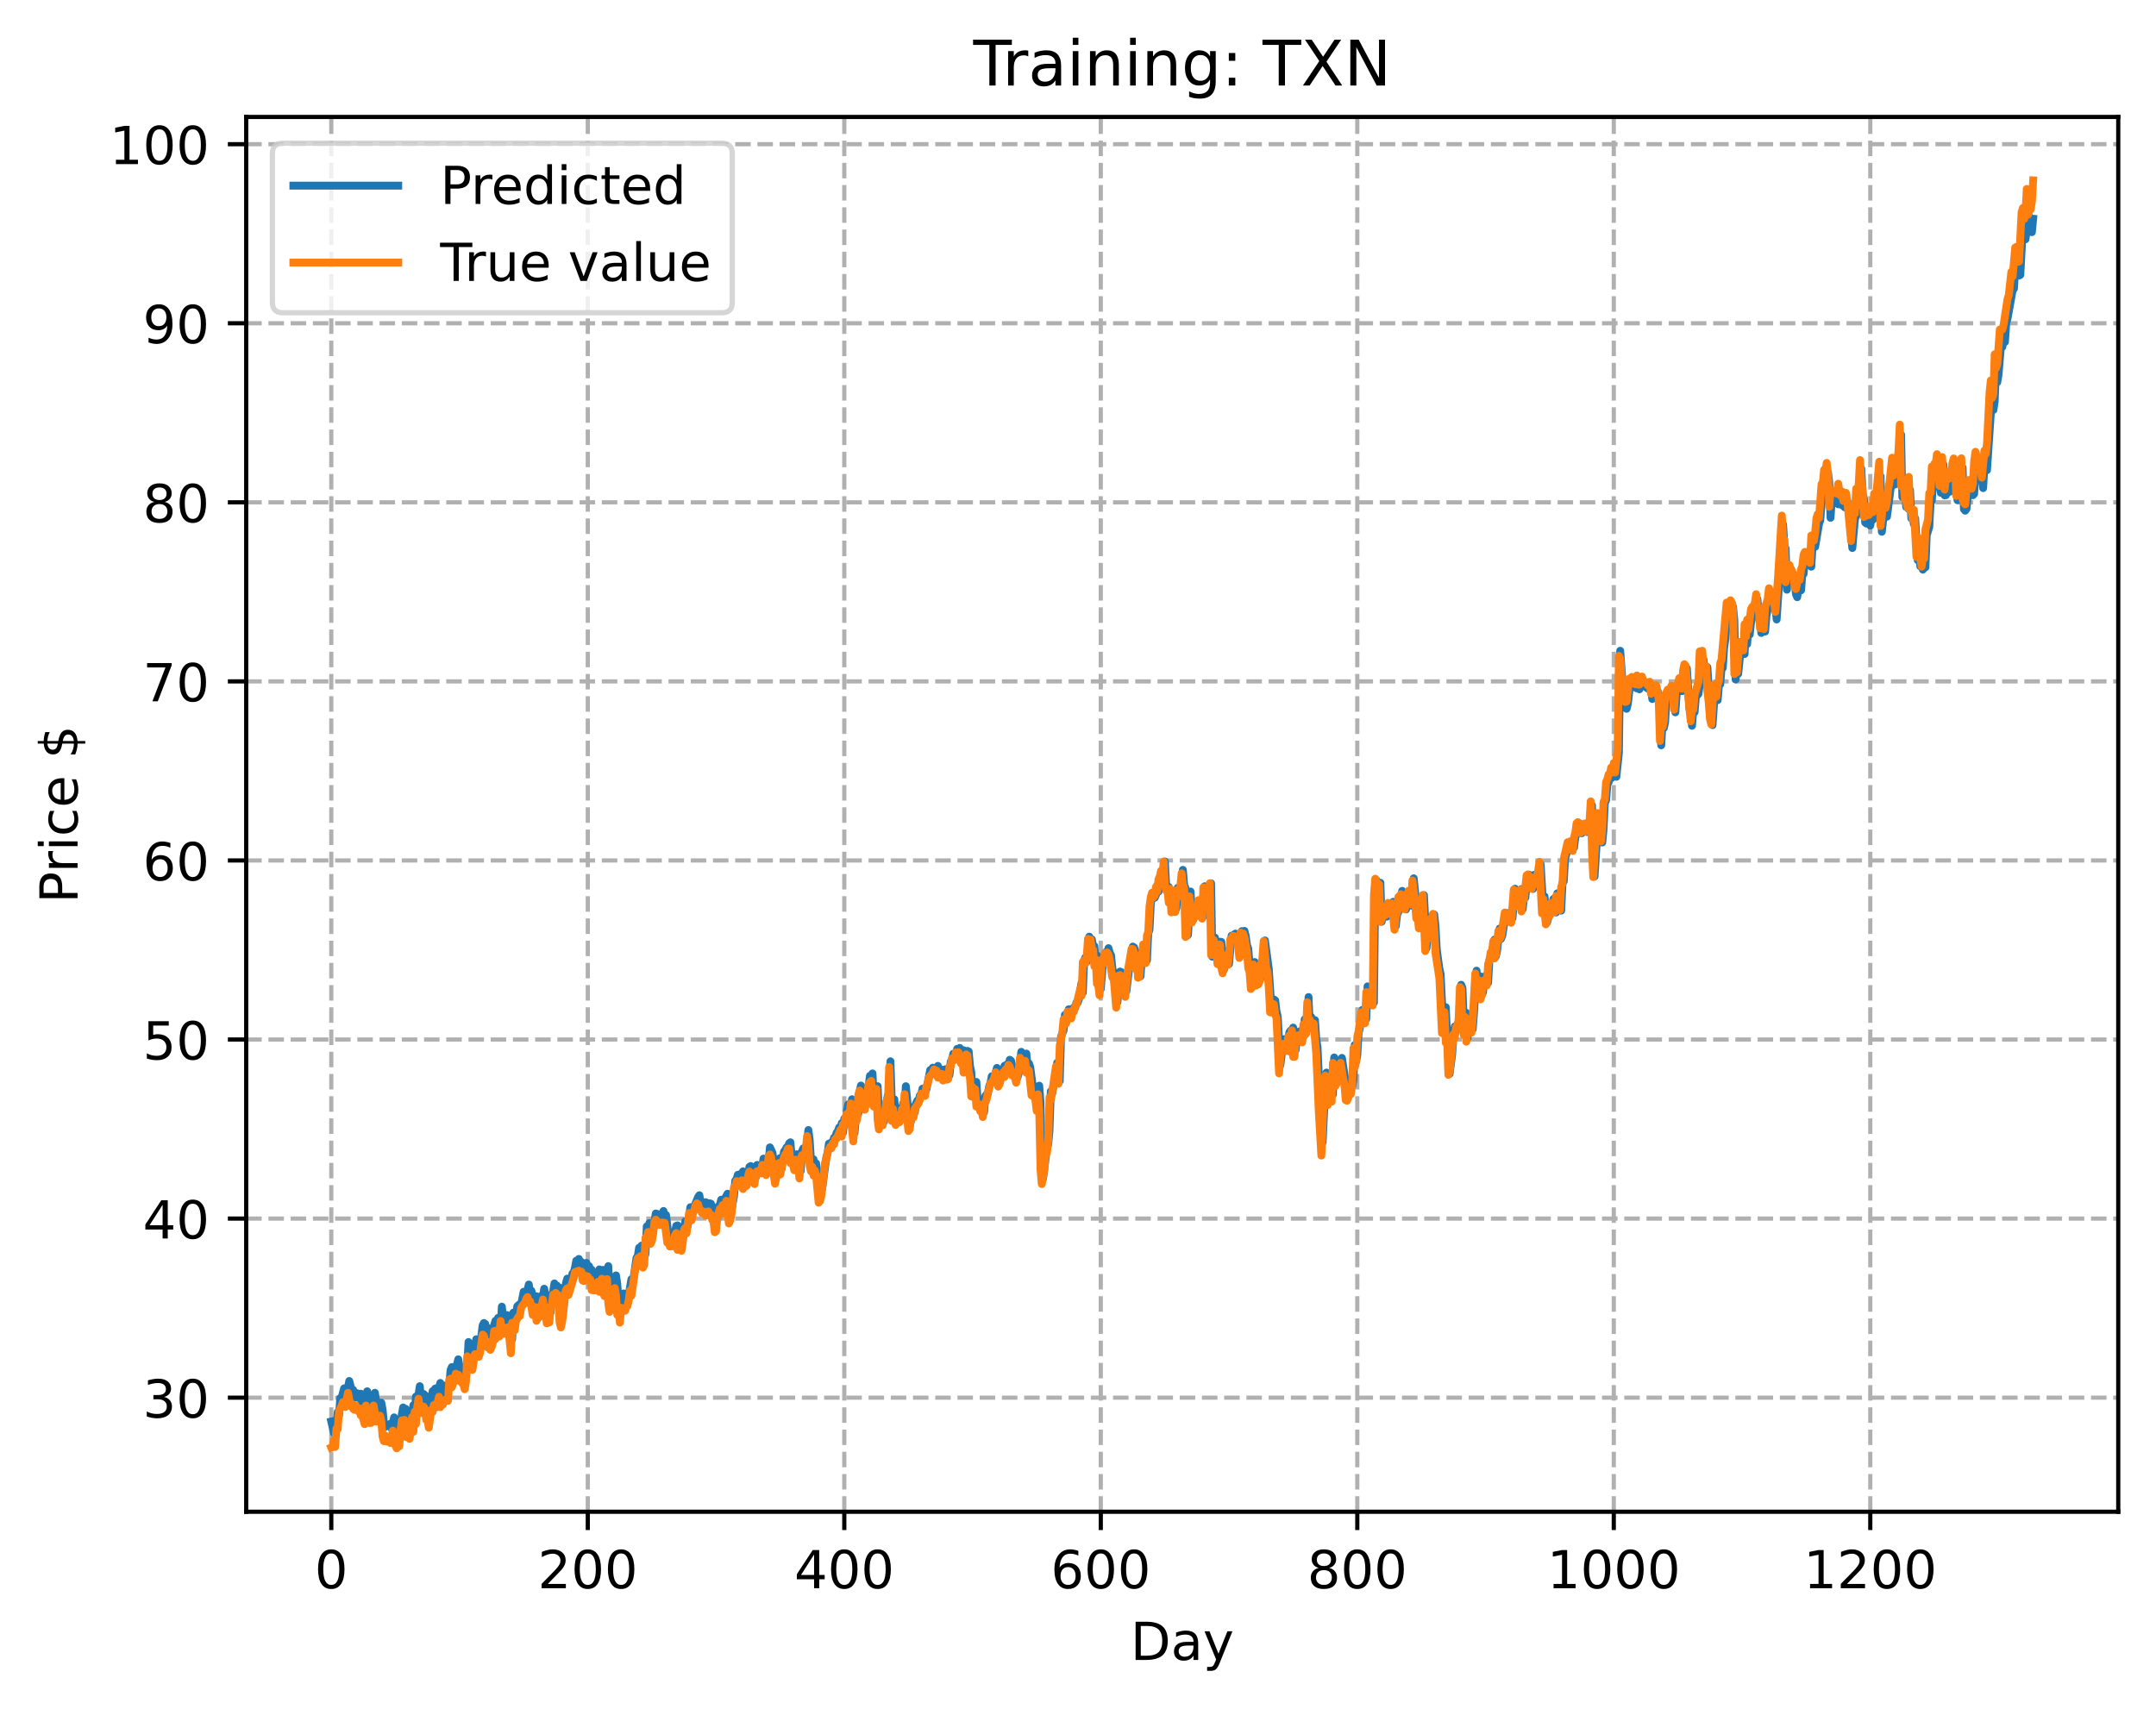 <?xml version="1.0" encoding="utf-8" standalone="no"?>
<!DOCTYPE svg PUBLIC "-//W3C//DTD SVG 1.1//EN"
  "http://www.w3.org/Graphics/SVG/1.1/DTD/svg11.dtd">
<!-- Created with matplotlib (https://matplotlib.org/) -->
<svg height="325.986pt" version="1.1" viewBox="0 0 411.286 325.986" width="411.286pt" xmlns="http://www.w3.org/2000/svg" xmlns:xlink="http://www.w3.org/1999/xlink">
 <defs>
  <style type="text/css">
*{stroke-linecap:butt;stroke-linejoin:round;}
  </style>
 </defs>
 <g id="figure_1">
  <g id="patch_1">
   <path d="M 0 325.986 
L 411.286 325.986 
L 411.286 0 
L 0 0 
z
" style="fill:#ffffff;"/>
  </g>
  <g id="axes_1">
   <g id="patch_2">
    <path d="M 46.966 288.43 
L 404.086 288.43 
L 404.086 22.318 
L 46.966 22.318 
z
" style="fill:#ffffff;"/>
   </g>
   <g id="matplotlib.axis_1">
    <g id="xtick_1">
     <g id="line2d_1">
      <path clip-path="url(#p6411026e03)" d="M 63.198 288.43 
L 63.198 22.318 
" style="fill:none;stroke:#b0b0b0;stroke-dasharray:2.96,1.28;stroke-dashoffset:0;stroke-width:0.8;"/>
     </g>
     <g id="line2d_2">
      <defs>
       <path d="M 0 0 
L 0 3.5 
" id="mb124f64968" style="stroke:#000000;stroke-width:0.8;"/>
      </defs>
      <g>
       <use style="stroke:#000000;stroke-width:0.8;" x="63.198" xlink:href="#mb124f64968" y="288.43"/>
      </g>
     </g>
     <g id="text_1">
      <!-- 0 -->
      <defs>
       <path d="M 31.781 66.406 
Q 24.172 66.406 20.328 58.906 
Q 16.5 51.422 16.5 36.375 
Q 16.5 21.391 20.328 13.891 
Q 24.172 6.391 31.781 6.391 
Q 39.453 6.391 43.281 13.891 
Q 47.125 21.391 47.125 36.375 
Q 47.125 51.422 43.281 58.906 
Q 39.453 66.406 31.781 66.406 
z
M 31.781 74.219 
Q 44.047 74.219 50.516 64.516 
Q 56.984 54.828 56.984 36.375 
Q 56.984 17.969 50.516 8.266 
Q 44.047 -1.422 31.781 -1.422 
Q 19.531 -1.422 13.062 8.266 
Q 6.594 17.969 6.594 36.375 
Q 6.594 54.828 13.062 64.516 
Q 19.531 74.219 31.781 74.219 
z
" id="DejaVuSans-48"/>
      </defs>
      <g transform="translate(60.017 303.029)scale(0.1 -0.1)">
       <use xlink:href="#DejaVuSans-48"/>
      </g>
     </g>
    </g>
    <g id="xtick_2">
     <g id="line2d_3">
      <path clip-path="url(#p6411026e03)" d="M 112.129 288.43 
L 112.129 22.318 
" style="fill:none;stroke:#b0b0b0;stroke-dasharray:2.96,1.28;stroke-dashoffset:0;stroke-width:0.8;"/>
     </g>
     <g id="line2d_4">
      <g>
       <use style="stroke:#000000;stroke-width:0.8;" x="112.129" xlink:href="#mb124f64968" y="288.43"/>
      </g>
     </g>
     <g id="text_2">
      <!-- 200 -->
      <defs>
       <path d="M 19.188 8.297 
L 53.609 8.297 
L 53.609 0 
L 7.328 0 
L 7.328 8.297 
Q 12.938 14.109 22.625 23.891 
Q 32.328 33.688 34.812 36.531 
Q 39.547 41.844 41.422 45.531 
Q 43.312 49.219 43.312 52.781 
Q 43.312 58.594 39.234 62.25 
Q 35.156 65.922 28.609 65.922 
Q 23.969 65.922 18.812 64.312 
Q 13.672 62.703 7.812 59.422 
L 7.812 69.391 
Q 13.766 71.781 18.938 73 
Q 24.125 74.219 28.422 74.219 
Q 39.75 74.219 46.484 68.547 
Q 53.219 62.891 53.219 53.422 
Q 53.219 48.922 51.531 44.891 
Q 49.859 40.875 45.406 35.406 
Q 44.188 33.984 37.641 27.219 
Q 31.109 20.453 19.188 8.297 
z
" id="DejaVuSans-50"/>
      </defs>
      <g transform="translate(102.585 303.029)scale(0.1 -0.1)">
       <use xlink:href="#DejaVuSans-50"/>
       <use x="63.623" xlink:href="#DejaVuSans-48"/>
       <use x="127.246" xlink:href="#DejaVuSans-48"/>
      </g>
     </g>
    </g>
    <g id="xtick_3">
     <g id="line2d_5">
      <path clip-path="url(#p6411026e03)" d="M 161.06 288.43 
L 161.06 22.318 
" style="fill:none;stroke:#b0b0b0;stroke-dasharray:2.96,1.28;stroke-dashoffset:0;stroke-width:0.8;"/>
     </g>
     <g id="line2d_6">
      <g>
       <use style="stroke:#000000;stroke-width:0.8;" x="161.06" xlink:href="#mb124f64968" y="288.43"/>
      </g>
     </g>
     <g id="text_3">
      <!-- 400 -->
      <defs>
       <path d="M 37.797 64.312 
L 12.891 25.391 
L 37.797 25.391 
z
M 35.203 72.906 
L 47.609 72.906 
L 47.609 25.391 
L 58.016 25.391 
L 58.016 17.188 
L 47.609 17.188 
L 47.609 0 
L 37.797 0 
L 37.797 17.188 
L 4.891 17.188 
L 4.891 26.703 
z
" id="DejaVuSans-52"/>
      </defs>
      <g transform="translate(151.516 303.029)scale(0.1 -0.1)">
       <use xlink:href="#DejaVuSans-52"/>
       <use x="63.623" xlink:href="#DejaVuSans-48"/>
       <use x="127.246" xlink:href="#DejaVuSans-48"/>
      </g>
     </g>
    </g>
    <g id="xtick_4">
     <g id="line2d_7">
      <path clip-path="url(#p6411026e03)" d="M 209.99 288.43 
L 209.99 22.318 
" style="fill:none;stroke:#b0b0b0;stroke-dasharray:2.96,1.28;stroke-dashoffset:0;stroke-width:0.8;"/>
     </g>
     <g id="line2d_8">
      <g>
       <use style="stroke:#000000;stroke-width:0.8;" x="209.99" xlink:href="#mb124f64968" y="288.43"/>
      </g>
     </g>
     <g id="text_4">
      <!-- 600 -->
      <defs>
       <path d="M 33.016 40.375 
Q 26.375 40.375 22.484 35.828 
Q 18.609 31.297 18.609 23.391 
Q 18.609 15.531 22.484 10.953 
Q 26.375 6.391 33.016 6.391 
Q 39.656 6.391 43.531 10.953 
Q 47.406 15.531 47.406 23.391 
Q 47.406 31.297 43.531 35.828 
Q 39.656 40.375 33.016 40.375 
z
M 52.594 71.297 
L 52.594 62.312 
Q 48.875 64.062 45.094 64.984 
Q 41.312 65.922 37.594 65.922 
Q 27.828 65.922 22.672 59.328 
Q 17.531 52.734 16.797 39.406 
Q 19.672 43.656 24.016 45.922 
Q 28.375 48.188 33.594 48.188 
Q 44.578 48.188 50.953 41.516 
Q 57.328 34.859 57.328 23.391 
Q 57.328 12.156 50.688 5.359 
Q 44.047 -1.422 33.016 -1.422 
Q 20.359 -1.422 13.672 8.266 
Q 6.984 17.969 6.984 36.375 
Q 6.984 53.656 15.188 63.938 
Q 23.391 74.219 37.203 74.219 
Q 40.922 74.219 44.703 73.484 
Q 48.484 72.75 52.594 71.297 
z
" id="DejaVuSans-54"/>
      </defs>
      <g transform="translate(200.446 303.029)scale(0.1 -0.1)">
       <use xlink:href="#DejaVuSans-54"/>
       <use x="63.623" xlink:href="#DejaVuSans-48"/>
       <use x="127.246" xlink:href="#DejaVuSans-48"/>
      </g>
     </g>
    </g>
    <g id="xtick_5">
     <g id="line2d_9">
      <path clip-path="url(#p6411026e03)" d="M 258.921 288.43 
L 258.921 22.318 
" style="fill:none;stroke:#b0b0b0;stroke-dasharray:2.96,1.28;stroke-dashoffset:0;stroke-width:0.8;"/>
     </g>
     <g id="line2d_10">
      <g>
       <use style="stroke:#000000;stroke-width:0.8;" x="258.921" xlink:href="#mb124f64968" y="288.43"/>
      </g>
     </g>
     <g id="text_5">
      <!-- 800 -->
      <defs>
       <path d="M 31.781 34.625 
Q 24.75 34.625 20.719 30.859 
Q 16.703 27.094 16.703 20.516 
Q 16.703 13.922 20.719 10.156 
Q 24.75 6.391 31.781 6.391 
Q 38.812 6.391 42.859 10.172 
Q 46.922 13.969 46.922 20.516 
Q 46.922 27.094 42.891 30.859 
Q 38.875 34.625 31.781 34.625 
z
M 21.922 38.812 
Q 15.578 40.375 12.031 44.719 
Q 8.5 49.078 8.5 55.328 
Q 8.5 64.062 14.719 69.141 
Q 20.953 74.219 31.781 74.219 
Q 42.672 74.219 48.875 69.141 
Q 55.078 64.062 55.078 55.328 
Q 55.078 49.078 51.531 44.719 
Q 48 40.375 41.703 38.812 
Q 48.828 37.156 52.797 32.312 
Q 56.781 27.484 56.781 20.516 
Q 56.781 9.906 50.312 4.234 
Q 43.844 -1.422 31.781 -1.422 
Q 19.734 -1.422 13.25 4.234 
Q 6.781 9.906 6.781 20.516 
Q 6.781 27.484 10.781 32.312 
Q 14.797 37.156 21.922 38.812 
z
M 18.312 54.391 
Q 18.312 48.734 21.844 45.562 
Q 25.391 42.391 31.781 42.391 
Q 38.141 42.391 41.719 45.562 
Q 45.312 48.734 45.312 54.391 
Q 45.312 60.062 41.719 63.234 
Q 38.141 66.406 31.781 66.406 
Q 25.391 66.406 21.844 63.234 
Q 18.312 60.062 18.312 54.391 
z
" id="DejaVuSans-56"/>
      </defs>
      <g transform="translate(249.377 303.029)scale(0.1 -0.1)">
       <use xlink:href="#DejaVuSans-56"/>
       <use x="63.623" xlink:href="#DejaVuSans-48"/>
       <use x="127.246" xlink:href="#DejaVuSans-48"/>
      </g>
     </g>
    </g>
    <g id="xtick_6">
     <g id="line2d_11">
      <path clip-path="url(#p6411026e03)" d="M 307.851 288.43 
L 307.851 22.318 
" style="fill:none;stroke:#b0b0b0;stroke-dasharray:2.96,1.28;stroke-dashoffset:0;stroke-width:0.8;"/>
     </g>
     <g id="line2d_12">
      <g>
       <use style="stroke:#000000;stroke-width:0.8;" x="307.851" xlink:href="#mb124f64968" y="288.43"/>
      </g>
     </g>
     <g id="text_6">
      <!-- 1000 -->
      <defs>
       <path d="M 12.406 8.297 
L 28.516 8.297 
L 28.516 63.922 
L 10.984 60.406 
L 10.984 69.391 
L 28.422 72.906 
L 38.281 72.906 
L 38.281 8.297 
L 54.391 8.297 
L 54.391 0 
L 12.406 0 
z
" id="DejaVuSans-49"/>
      </defs>
      <g transform="translate(295.126 303.029)scale(0.1 -0.1)">
       <use xlink:href="#DejaVuSans-49"/>
       <use x="63.623" xlink:href="#DejaVuSans-48"/>
       <use x="127.246" xlink:href="#DejaVuSans-48"/>
       <use x="190.869" xlink:href="#DejaVuSans-48"/>
      </g>
     </g>
    </g>
    <g id="xtick_7">
     <g id="line2d_13">
      <path clip-path="url(#p6411026e03)" d="M 356.782 288.43 
L 356.782 22.318 
" style="fill:none;stroke:#b0b0b0;stroke-dasharray:2.96,1.28;stroke-dashoffset:0;stroke-width:0.8;"/>
     </g>
     <g id="line2d_14">
      <g>
       <use style="stroke:#000000;stroke-width:0.8;" x="356.782" xlink:href="#mb124f64968" y="288.43"/>
      </g>
     </g>
     <g id="text_7">
      <!-- 1200 -->
      <g transform="translate(344.057 303.029)scale(0.1 -0.1)">
       <use xlink:href="#DejaVuSans-49"/>
       <use x="63.623" xlink:href="#DejaVuSans-50"/>
       <use x="127.246" xlink:href="#DejaVuSans-48"/>
       <use x="190.869" xlink:href="#DejaVuSans-48"/>
      </g>
     </g>
    </g>
    <g id="text_8">
     <!-- Day -->
     <defs>
      <path d="M 19.672 64.797 
L 19.672 8.109 
L 31.594 8.109 
Q 46.688 8.109 53.688 14.938 
Q 60.688 21.781 60.688 36.531 
Q 60.688 51.172 53.688 57.984 
Q 46.688 64.797 31.594 64.797 
z
M 9.812 72.906 
L 30.078 72.906 
Q 51.266 72.906 61.172 64.094 
Q 71.094 55.281 71.094 36.531 
Q 71.094 17.672 61.125 8.828 
Q 51.172 0 30.078 0 
L 9.812 0 
z
" id="DejaVuSans-68"/>
      <path d="M 34.281 27.484 
Q 23.391 27.484 19.188 25 
Q 14.984 22.516 14.984 16.5 
Q 14.984 11.719 18.141 8.906 
Q 21.297 6.109 26.703 6.109 
Q 34.188 6.109 38.703 11.406 
Q 43.219 16.703 43.219 25.484 
L 43.219 27.484 
z
M 52.203 31.203 
L 52.203 0 
L 43.219 0 
L 43.219 8.297 
Q 40.141 3.328 35.547 0.953 
Q 30.953 -1.422 24.312 -1.422 
Q 15.922 -1.422 10.953 3.297 
Q 6 8.016 6 15.922 
Q 6 25.141 12.172 29.828 
Q 18.359 34.516 30.609 34.516 
L 43.219 34.516 
L 43.219 35.406 
Q 43.219 41.609 39.141 45 
Q 35.062 48.391 27.688 48.391 
Q 23 48.391 18.547 47.266 
Q 14.109 46.141 10.016 43.891 
L 10.016 52.203 
Q 14.938 54.109 19.578 55.047 
Q 24.219 56 28.609 56 
Q 40.484 56 46.344 49.844 
Q 52.203 43.703 52.203 31.203 
z
" id="DejaVuSans-97"/>
      <path d="M 32.172 -5.078 
Q 28.375 -14.844 24.75 -17.812 
Q 21.141 -20.797 15.094 -20.797 
L 7.906 -20.797 
L 7.906 -13.281 
L 13.188 -13.281 
Q 16.891 -13.281 18.938 -11.516 
Q 21 -9.766 23.484 -3.219 
L 25.094 0.875 
L 2.984 54.688 
L 12.5 54.688 
L 29.594 11.922 
L 46.688 54.688 
L 56.203 54.688 
z
" id="DejaVuSans-121"/>
     </defs>
     <g transform="translate(215.652 316.707)scale(0.1 -0.1)">
      <use xlink:href="#DejaVuSans-68"/>
      <use x="77.002" xlink:href="#DejaVuSans-97"/>
      <use x="138.281" xlink:href="#DejaVuSans-121"/>
     </g>
    </g>
   </g>
   <g id="matplotlib.axis_2">
    <g id="ytick_1">
     <g id="line2d_15">
      <path clip-path="url(#p6411026e03)" d="M 46.966 266.666 
L 404.086 266.666 
" style="fill:none;stroke:#b0b0b0;stroke-dasharray:2.96,1.28;stroke-dashoffset:0;stroke-width:0.8;"/>
     </g>
     <g id="line2d_16">
      <defs>
       <path d="M 0 0 
L -3.5 0 
" id="m94e5cb1fb4" style="stroke:#000000;stroke-width:0.8;"/>
      </defs>
      <g>
       <use style="stroke:#000000;stroke-width:0.8;" x="46.966" xlink:href="#m94e5cb1fb4" y="266.666"/>
      </g>
     </g>
     <g id="text_9">
      <!-- 30 -->
      <defs>
       <path d="M 40.578 39.312 
Q 47.656 37.797 51.625 33 
Q 55.609 28.219 55.609 21.188 
Q 55.609 10.406 48.188 4.484 
Q 40.766 -1.422 27.094 -1.422 
Q 22.516 -1.422 17.656 -0.516 
Q 12.797 0.391 7.625 2.203 
L 7.625 11.719 
Q 11.719 9.328 16.594 8.109 
Q 21.484 6.891 26.812 6.891 
Q 36.078 6.891 40.938 10.547 
Q 45.797 14.203 45.797 21.188 
Q 45.797 27.641 41.281 31.266 
Q 36.766 34.906 28.719 34.906 
L 20.219 34.906 
L 20.219 43.016 
L 29.109 43.016 
Q 36.375 43.016 40.234 45.922 
Q 44.094 48.828 44.094 54.297 
Q 44.094 59.906 40.109 62.906 
Q 36.141 65.922 28.719 65.922 
Q 24.656 65.922 20.016 65.031 
Q 15.375 64.156 9.812 62.312 
L 9.812 71.094 
Q 15.438 72.656 20.344 73.438 
Q 25.25 74.219 29.594 74.219 
Q 40.828 74.219 47.359 69.109 
Q 53.906 64.016 53.906 55.328 
Q 53.906 49.266 50.438 45.094 
Q 46.969 40.922 40.578 39.312 
z
" id="DejaVuSans-51"/>
      </defs>
      <g transform="translate(27.241 270.465)scale(0.1 -0.1)">
       <use xlink:href="#DejaVuSans-51"/>
       <use x="63.623" xlink:href="#DejaVuSans-48"/>
      </g>
     </g>
    </g>
    <g id="ytick_2">
     <g id="line2d_17">
      <path clip-path="url(#p6411026e03)" d="M 46.966 232.501 
L 404.086 232.501 
" style="fill:none;stroke:#b0b0b0;stroke-dasharray:2.96,1.28;stroke-dashoffset:0;stroke-width:0.8;"/>
     </g>
     <g id="line2d_18">
      <g>
       <use style="stroke:#000000;stroke-width:0.8;" x="46.966" xlink:href="#m94e5cb1fb4" y="232.501"/>
      </g>
     </g>
     <g id="text_10">
      <!-- 40 -->
      <g transform="translate(27.241 236.3)scale(0.1 -0.1)">
       <use xlink:href="#DejaVuSans-52"/>
       <use x="63.623" xlink:href="#DejaVuSans-48"/>
      </g>
     </g>
    </g>
    <g id="ytick_3">
     <g id="line2d_19">
      <path clip-path="url(#p6411026e03)" d="M 46.966 198.336 
L 404.086 198.336 
" style="fill:none;stroke:#b0b0b0;stroke-dasharray:2.96,1.28;stroke-dashoffset:0;stroke-width:0.8;"/>
     </g>
     <g id="line2d_20">
      <g>
       <use style="stroke:#000000;stroke-width:0.8;" x="46.966" xlink:href="#m94e5cb1fb4" y="198.336"/>
      </g>
     </g>
     <g id="text_11">
      <!-- 50 -->
      <defs>
       <path d="M 10.797 72.906 
L 49.516 72.906 
L 49.516 64.594 
L 19.828 64.594 
L 19.828 46.734 
Q 21.969 47.469 24.109 47.828 
Q 26.266 48.188 28.422 48.188 
Q 40.625 48.188 47.75 41.5 
Q 54.891 34.812 54.891 23.391 
Q 54.891 11.625 47.562 5.094 
Q 40.234 -1.422 26.906 -1.422 
Q 22.312 -1.422 17.547 -0.641 
Q 12.797 0.141 7.719 1.703 
L 7.719 11.625 
Q 12.109 9.234 16.797 8.062 
Q 21.484 6.891 26.703 6.891 
Q 35.156 6.891 40.078 11.328 
Q 45.016 15.766 45.016 23.391 
Q 45.016 31 40.078 35.438 
Q 35.156 39.891 26.703 39.891 
Q 22.75 39.891 18.812 39.016 
Q 14.891 38.141 10.797 36.281 
z
" id="DejaVuSans-53"/>
      </defs>
      <g transform="translate(27.241 202.135)scale(0.1 -0.1)">
       <use xlink:href="#DejaVuSans-53"/>
       <use x="63.623" xlink:href="#DejaVuSans-48"/>
      </g>
     </g>
    </g>
    <g id="ytick_4">
     <g id="line2d_21">
      <path clip-path="url(#p6411026e03)" d="M 46.966 164.172 
L 404.086 164.172 
" style="fill:none;stroke:#b0b0b0;stroke-dasharray:2.96,1.28;stroke-dashoffset:0;stroke-width:0.8;"/>
     </g>
     <g id="line2d_22">
      <g>
       <use style="stroke:#000000;stroke-width:0.8;" x="46.966" xlink:href="#m94e5cb1fb4" y="164.172"/>
      </g>
     </g>
     <g id="text_12">
      <!-- 60 -->
      <g transform="translate(27.241 167.971)scale(0.1 -0.1)">
       <use xlink:href="#DejaVuSans-54"/>
       <use x="63.623" xlink:href="#DejaVuSans-48"/>
      </g>
     </g>
    </g>
    <g id="ytick_5">
     <g id="line2d_23">
      <path clip-path="url(#p6411026e03)" d="M 46.966 130.007 
L 404.086 130.007 
" style="fill:none;stroke:#b0b0b0;stroke-dasharray:2.96,1.28;stroke-dashoffset:0;stroke-width:0.8;"/>
     </g>
     <g id="line2d_24">
      <g>
       <use style="stroke:#000000;stroke-width:0.8;" x="46.966" xlink:href="#m94e5cb1fb4" y="130.007"/>
      </g>
     </g>
     <g id="text_13">
      <!-- 70 -->
      <defs>
       <path d="M 8.203 72.906 
L 55.078 72.906 
L 55.078 68.703 
L 28.609 0 
L 18.312 0 
L 43.219 64.594 
L 8.203 64.594 
z
" id="DejaVuSans-55"/>
      </defs>
      <g transform="translate(27.241 133.806)scale(0.1 -0.1)">
       <use xlink:href="#DejaVuSans-55"/>
       <use x="63.623" xlink:href="#DejaVuSans-48"/>
      </g>
     </g>
    </g>
    <g id="ytick_6">
     <g id="line2d_25">
      <path clip-path="url(#p6411026e03)" d="M 46.966 95.842 
L 404.086 95.842 
" style="fill:none;stroke:#b0b0b0;stroke-dasharray:2.96,1.28;stroke-dashoffset:0;stroke-width:0.8;"/>
     </g>
     <g id="line2d_26">
      <g>
       <use style="stroke:#000000;stroke-width:0.8;" x="46.966" xlink:href="#m94e5cb1fb4" y="95.842"/>
      </g>
     </g>
     <g id="text_14">
      <!-- 80 -->
      <g transform="translate(27.241 99.641)scale(0.1 -0.1)">
       <use xlink:href="#DejaVuSans-56"/>
       <use x="63.623" xlink:href="#DejaVuSans-48"/>
      </g>
     </g>
    </g>
    <g id="ytick_7">
     <g id="line2d_27">
      <path clip-path="url(#p6411026e03)" d="M 46.966 61.678 
L 404.086 61.678 
" style="fill:none;stroke:#b0b0b0;stroke-dasharray:2.96,1.28;stroke-dashoffset:0;stroke-width:0.8;"/>
     </g>
     <g id="line2d_28">
      <g>
       <use style="stroke:#000000;stroke-width:0.8;" x="46.966" xlink:href="#m94e5cb1fb4" y="61.678"/>
      </g>
     </g>
     <g id="text_15">
      <!-- 90 -->
      <defs>
       <path d="M 10.984 1.516 
L 10.984 10.5 
Q 14.703 8.734 18.5 7.812 
Q 22.312 6.891 25.984 6.891 
Q 35.75 6.891 40.891 13.453 
Q 46.047 20.016 46.781 33.406 
Q 43.953 29.203 39.594 26.953 
Q 35.25 24.703 29.984 24.703 
Q 19.047 24.703 12.672 31.312 
Q 6.297 37.938 6.297 49.422 
Q 6.297 60.641 12.938 67.422 
Q 19.578 74.219 30.609 74.219 
Q 43.266 74.219 49.922 64.516 
Q 56.594 54.828 56.594 36.375 
Q 56.594 19.141 48.406 8.859 
Q 40.234 -1.422 26.422 -1.422 
Q 22.703 -1.422 18.891 -0.688 
Q 15.094 0.047 10.984 1.516 
z
M 30.609 32.422 
Q 37.25 32.422 41.125 36.953 
Q 45.016 41.5 45.016 49.422 
Q 45.016 57.281 41.125 61.844 
Q 37.25 66.406 30.609 66.406 
Q 23.969 66.406 20.094 61.844 
Q 16.219 57.281 16.219 49.422 
Q 16.219 41.5 20.094 36.953 
Q 23.969 32.422 30.609 32.422 
z
" id="DejaVuSans-57"/>
      </defs>
      <g transform="translate(27.241 65.477)scale(0.1 -0.1)">
       <use xlink:href="#DejaVuSans-57"/>
       <use x="63.623" xlink:href="#DejaVuSans-48"/>
      </g>
     </g>
    </g>
    <g id="ytick_8">
     <g id="line2d_29">
      <path clip-path="url(#p6411026e03)" d="M 46.966 27.513 
L 404.086 27.513 
" style="fill:none;stroke:#b0b0b0;stroke-dasharray:2.96,1.28;stroke-dashoffset:0;stroke-width:0.8;"/>
     </g>
     <g id="line2d_30">
      <g>
       <use style="stroke:#000000;stroke-width:0.8;" x="46.966" xlink:href="#m94e5cb1fb4" y="27.513"/>
      </g>
     </g>
     <g id="text_16">
      <!-- 100 -->
      <g transform="translate(20.878 31.312)scale(0.1 -0.1)">
       <use xlink:href="#DejaVuSans-49"/>
       <use x="63.623" xlink:href="#DejaVuSans-48"/>
       <use x="127.246" xlink:href="#DejaVuSans-48"/>
      </g>
     </g>
    </g>
    <g id="text_17">
     <!-- Price $ -->
     <defs>
      <path d="M 19.672 64.797 
L 19.672 37.406 
L 32.078 37.406 
Q 38.969 37.406 42.719 40.969 
Q 46.484 44.531 46.484 51.125 
Q 46.484 57.672 42.719 61.234 
Q 38.969 64.797 32.078 64.797 
z
M 9.812 72.906 
L 32.078 72.906 
Q 44.344 72.906 50.609 67.359 
Q 56.891 61.812 56.891 51.125 
Q 56.891 40.328 50.609 34.812 
Q 44.344 29.297 32.078 29.297 
L 19.672 29.297 
L 19.672 0 
L 9.812 0 
z
" id="DejaVuSans-80"/>
      <path d="M 41.109 46.297 
Q 39.594 47.172 37.812 47.578 
Q 36.031 48 33.891 48 
Q 26.266 48 22.188 43.047 
Q 18.109 38.094 18.109 28.812 
L 18.109 0 
L 9.078 0 
L 9.078 54.688 
L 18.109 54.688 
L 18.109 46.188 
Q 20.953 51.172 25.484 53.578 
Q 30.031 56 36.531 56 
Q 37.453 56 38.578 55.875 
Q 39.703 55.766 41.062 55.516 
z
" id="DejaVuSans-114"/>
      <path d="M 9.422 54.688 
L 18.406 54.688 
L 18.406 0 
L 9.422 0 
z
M 9.422 75.984 
L 18.406 75.984 
L 18.406 64.594 
L 9.422 64.594 
z
" id="DejaVuSans-105"/>
      <path d="M 48.781 52.594 
L 48.781 44.188 
Q 44.969 46.297 41.141 47.344 
Q 37.312 48.391 33.406 48.391 
Q 24.656 48.391 19.812 42.844 
Q 14.984 37.312 14.984 27.297 
Q 14.984 17.281 19.812 11.734 
Q 24.656 6.203 33.406 6.203 
Q 37.312 6.203 41.141 7.25 
Q 44.969 8.297 48.781 10.406 
L 48.781 2.094 
Q 45.016 0.344 40.984 -0.531 
Q 36.969 -1.422 32.422 -1.422 
Q 20.062 -1.422 12.781 6.344 
Q 5.516 14.109 5.516 27.297 
Q 5.516 40.672 12.859 48.328 
Q 20.219 56 33.016 56 
Q 37.156 56 41.109 55.141 
Q 45.062 54.297 48.781 52.594 
z
" id="DejaVuSans-99"/>
      <path d="M 56.203 29.594 
L 56.203 25.203 
L 14.891 25.203 
Q 15.484 15.922 20.484 11.062 
Q 25.484 6.203 34.422 6.203 
Q 39.594 6.203 44.453 7.469 
Q 49.312 8.734 54.109 11.281 
L 54.109 2.781 
Q 49.266 0.734 44.188 -0.344 
Q 39.109 -1.422 33.891 -1.422 
Q 20.797 -1.422 13.156 6.188 
Q 5.516 13.812 5.516 26.812 
Q 5.516 40.234 12.766 48.109 
Q 20.016 56 32.328 56 
Q 43.359 56 49.781 48.891 
Q 56.203 41.797 56.203 29.594 
z
M 47.219 32.234 
Q 47.125 39.594 43.094 43.984 
Q 39.062 48.391 32.422 48.391 
Q 24.906 48.391 20.391 44.141 
Q 15.875 39.891 15.188 32.172 
z
" id="DejaVuSans-101"/>
      <path id="DejaVuSans-32"/>
      <path d="M 33.797 -14.703 
L 28.906 -14.703 
L 28.859 0 
Q 23.734 0.094 18.609 1.188 
Q 13.484 2.297 8.297 4.5 
L 8.297 13.281 
Q 13.281 10.156 18.375 8.562 
Q 23.484 6.984 28.906 6.938 
L 28.906 29.203 
Q 18.109 30.953 13.203 35.156 
Q 8.297 39.359 8.297 46.688 
Q 8.297 54.641 13.625 59.219 
Q 18.953 63.812 28.906 64.5 
L 28.906 75.984 
L 33.797 75.984 
L 33.797 64.656 
Q 38.328 64.453 42.578 63.688 
Q 46.828 62.938 50.875 61.625 
L 50.875 53.078 
Q 46.828 55.125 42.547 56.25 
Q 38.281 57.375 33.797 57.562 
L 33.797 36.719 
Q 44.875 35.016 50.094 30.609 
Q 55.328 26.219 55.328 18.609 
Q 55.328 10.359 49.781 5.594 
Q 44.234 0.828 33.797 0.094 
z
M 28.906 37.594 
L 28.906 57.625 
Q 23.25 56.984 20.266 54.391 
Q 17.281 51.812 17.281 47.516 
Q 17.281 43.312 20.031 40.969 
Q 22.797 38.625 28.906 37.594 
z
M 33.797 28.219 
L 33.797 7.078 
Q 39.984 7.906 43.141 10.594 
Q 46.297 13.281 46.297 17.672 
Q 46.297 21.969 43.281 24.5 
Q 40.281 27.047 33.797 28.219 
z
" id="DejaVuSans-36"/>
     </defs>
     <g transform="translate(14.798 172.342)rotate(-90)scale(0.1 -0.1)">
      <use xlink:href="#DejaVuSans-80"/>
      <use x="58.553" xlink:href="#DejaVuSans-114"/>
      <use x="99.666" xlink:href="#DejaVuSans-105"/>
      <use x="127.449" xlink:href="#DejaVuSans-99"/>
      <use x="182.43" xlink:href="#DejaVuSans-101"/>
      <use x="243.953" xlink:href="#DejaVuSans-32"/>
      <use x="275.74" xlink:href="#DejaVuSans-36"/>
     </g>
    </g>
   </g>
   <g id="line2d_31">
    <path clip-path="url(#p6411026e03)" d="M 63.198 271.22 
L 63.688 273.404 
L 63.932 271.502 
L 64.177 272.281 
L 64.422 269.425 
L 64.666 270.114 
L 64.911 266.753 
L 65.156 266.707 
L 65.645 264.892 
L 65.89 266.046 
L 66.134 265.917 
L 66.623 263.484 
L 66.868 264.433 
L 67.113 266.039 
L 67.357 265.163 
L 67.602 266.2 
L 67.847 266.679 
L 68.091 265.809 
L 68.336 266.704 
L 68.581 266.701 
L 68.825 265.912 
L 69.07 267.729 
L 69.315 267.514 
L 69.804 268.955 
L 70.049 265.447 
L 70.293 267.499 
L 70.538 268.475 
L 70.783 268.912 
L 71.027 268.757 
L 71.272 267.586 
L 71.517 265.737 
L 72.006 268.763 
L 72.251 268.437 
L 72.495 268.321 
L 72.74 267.625 
L 72.984 268.902 
L 73.229 271.401 
L 73.474 272.248 
L 73.718 271.82 
L 74.208 271.869 
L 74.452 271.653 
L 74.697 272.537 
L 75.186 270.429 
L 75.431 270.878 
L 75.676 273.008 
L 75.92 273.361 
L 76.165 273.342 
L 76.41 273.204 
L 76.654 269.884 
L 76.899 268.538 
L 77.144 269.862 
L 77.388 268.795 
L 77.633 271.852 
L 77.878 271.858 
L 78.122 271.402 
L 78.367 271.699 
L 78.611 271.079 
L 78.856 268.101 
L 79.101 270.588 
L 79.345 266.45 
L 79.59 269.605 
L 79.835 266.126 
L 80.079 264.471 
L 80.324 267.038 
L 80.569 267.072 
L 80.813 265.964 
L 81.303 266.431 
L 81.547 267.767 
L 81.792 267.935 
L 82.037 269.362 
L 82.526 265.417 
L 82.771 266.538 
L 83.015 264.93 
L 83.26 264.869 
L 83.505 265.136 
L 83.749 264.773 
L 83.994 263.857 
L 84.239 265.952 
L 84.483 265.279 
L 84.728 265.282 
L 84.972 264.348 
L 85.217 265.199 
L 85.706 264.237 
L 85.951 261.407 
L 86.196 260.825 
L 86.44 261.74 
L 86.685 261.727 
L 86.93 261.268 
L 87.419 259.352 
L 87.664 260.777 
L 87.908 261.545 
L 88.153 261.145 
L 88.398 261.018 
L 88.887 262.72 
L 89.132 260.754 
L 89.376 256.05 
L 89.621 258.018 
L 89.866 258.203 
L 90.11 256.748 
L 90.355 259.335 
L 90.844 255.523 
L 91.333 256.413 
L 91.578 256.911 
L 92.067 252.863 
L 92.312 252.422 
L 92.557 252.58 
L 92.801 253.874 
L 93.046 253.368 
L 93.291 254.335 
L 93.535 253.979 
L 93.78 254.939 
L 94.025 254.86 
L 94.269 252.794 
L 94.514 252.003 
L 94.759 253.114 
L 95.003 251.453 
L 95.493 252.97 
L 95.737 249.299 
L 95.982 251.576 
L 96.227 251.84 
L 96.471 250.924 
L 96.716 250.902 
L 96.96 252.19 
L 97.205 251.024 
L 97.694 255.517 
L 97.939 250.432 
L 98.184 251.391 
L 98.428 251.05 
L 98.673 249.232 
L 99.162 248.814 
L 99.407 248.924 
L 99.896 246.451 
L 100.141 247.122 
L 100.386 246.404 
L 100.63 246.123 
L 100.875 245.078 
L 101.12 246.793 
L 101.364 246.26 
L 101.609 247.147 
L 101.854 248.999 
L 102.343 247.324 
L 102.587 248.985 
L 102.832 249.41 
L 103.077 248.981 
L 103.321 247.197 
L 103.566 247.638 
L 103.811 245.884 
L 104.545 249.731 
L 104.789 248.98 
L 105.034 250.376 
L 105.279 247.332 
L 105.523 246.375 
L 105.768 244.868 
L 106.013 245.287 
L 106.257 245.304 
L 106.502 246.078 
L 106.747 245.664 
L 106.991 250.271 
L 107.236 250.566 
L 107.481 249.943 
L 107.97 244.765 
L 108.215 243.95 
L 108.459 244.364 
L 108.704 244.524 
L 108.948 244.865 
L 109.193 242.995 
L 109.438 242.773 
L 109.682 241.886 
L 109.927 240.543 
L 110.172 241.284 
L 110.416 240.192 
L 110.661 240.691 
L 110.906 240.772 
L 111.15 241.023 
L 111.395 242.245 
L 111.64 242.751 
L 111.884 240.955 
L 112.129 242.579 
L 112.374 241.577 
L 112.618 242.378 
L 112.863 242.261 
L 113.108 243.953 
L 113.352 244.757 
L 113.842 243.151 
L 114.086 243.661 
L 114.331 242.197 
L 114.575 244.602 
L 114.82 244.145 
L 115.065 242.285 
L 115.309 244.829 
L 115.554 244.377 
L 115.799 244.268 
L 116.043 241.567 
L 116.288 246.927 
L 116.533 247.311 
L 117.022 245.373 
L 117.511 243.339 
L 117.756 244.976 
L 118.001 248.631 
L 118.245 247.46 
L 118.49 250.172 
L 118.735 246.952 
L 118.979 246.78 
L 119.224 248.272 
L 119.713 247.182 
L 119.958 246.969 
L 120.447 244.073 
L 120.692 244.935 
L 121.426 239.988 
L 121.67 239.649 
L 121.915 238.058 
L 122.16 238.764 
L 122.404 237.644 
L 122.649 239.282 
L 122.894 239.941 
L 123.138 239.246 
L 123.383 233.979 
L 123.628 234.629 
L 123.872 233.358 
L 124.117 234.344 
L 124.362 235.911 
L 124.606 234.856 
L 125.096 231.523 
L 125.585 231.678 
L 126.074 232.131 
L 126.319 232.001 
L 126.563 231.05 
L 126.808 232.225 
L 127.053 231.805 
L 127.542 235.882 
L 127.787 235.173 
L 128.031 235.615 
L 128.276 235.443 
L 128.521 236.193 
L 129.01 233.877 
L 129.255 233.798 
L 129.499 236.602 
L 129.989 235.653 
L 130.233 236.76 
L 130.723 233.01 
L 130.967 232.88 
L 131.212 233.814 
L 131.701 230.325 
L 131.946 230.788 
L 132.191 230.804 
L 133.169 228.393 
L 133.414 228.042 
L 133.658 229.465 
L 133.903 229.321 
L 134.148 230.167 
L 134.392 229.4 
L 134.637 229.377 
L 134.882 230.209 
L 135.126 230.182 
L 135.371 229.571 
L 135.616 229.658 
L 136.105 231.059 
L 136.35 231.289 
L 136.594 233.055 
L 136.839 232.628 
L 137.084 230.129 
L 137.328 229.925 
L 137.573 228.896 
L 137.818 230.175 
L 138.062 229.084 
L 138.796 227.751 
L 139.285 232.312 
L 140.019 228.255 
L 140.264 225.264 
L 140.509 224.987 
L 140.753 224.136 
L 140.998 224.311 
L 141.243 224 
L 141.487 224.986 
L 141.732 223.493 
L 141.977 224.777 
L 142.221 224.341 
L 142.466 225.43 
L 142.711 224.786 
L 142.955 222.63 
L 143.2 222.474 
L 143.445 222.893 
L 143.689 222.731 
L 144.178 224.612 
L 144.423 222.267 
L 144.668 222.402 
L 144.912 222.741 
L 145.157 222.328 
L 145.402 222.755 
L 145.646 221.053 
L 146.136 221.509 
L 146.38 222.849 
L 146.625 221.653 
L 146.87 218.909 
L 147.359 219.941 
L 147.604 221.807 
L 147.848 222.628 
L 148.093 223.865 
L 148.582 222.368 
L 148.827 220.942 
L 149.072 223.089 
L 149.561 219.713 
L 149.806 219.429 
L 150.05 218.922 
L 150.295 218.963 
L 150.539 218.141 
L 150.784 217.944 
L 151.029 220.837 
L 151.273 220.21 
L 151.763 221.825 
L 152.007 220.225 
L 152.252 220.538 
L 152.497 220.452 
L 152.741 223.441 
L 152.986 219.66 
L 153.231 219.1 
L 153.475 220.209 
L 153.965 218.047 
L 154.209 215.603 
L 154.454 217.469 
L 154.699 221.33 
L 154.943 222.09 
L 155.188 221.188 
L 155.433 222.516 
L 155.677 221.964 
L 155.922 223.622 
L 156.166 226.215 
L 156.656 227.505 
L 156.9 226.348 
L 157.634 220.797 
L 157.879 220.01 
L 158.124 218.199 
L 158.368 218.2 
L 158.613 217.947 
L 158.858 218.101 
L 159.102 217.055 
L 159.347 216.944 
L 159.592 216.134 
L 159.836 215.824 
L 160.081 215.109 
L 160.326 215.363 
L 160.57 214.29 
L 160.815 216.087 
L 161.06 213.448 
L 161.304 214.629 
L 161.549 212.067 
L 161.794 210.713 
L 162.038 211.551 
L 162.283 211.991 
L 162.527 209.735 
L 162.772 214.775 
L 163.017 216.17 
L 163.261 213.13 
L 163.506 212.968 
L 163.751 212.379 
L 163.995 208.181 
L 164.24 207.112 
L 164.485 208.691 
L 164.729 209.371 
L 164.974 209.703 
L 165.219 210.736 
L 165.463 208.148 
L 165.708 207.082 
L 165.953 205.248 
L 166.197 205.362 
L 166.442 204.798 
L 166.687 210.101 
L 166.931 210.045 
L 167.176 207.713 
L 167.421 207.238 
L 167.665 212.868 
L 167.91 213.523 
L 168.399 211.53 
L 168.644 213.986 
L 169.133 210.187 
L 169.378 208.97 
L 169.622 209.332 
L 169.867 202.483 
L 170.112 210.115 
L 170.356 211.823 
L 170.601 209.746 
L 170.846 212.491 
L 171.09 213.399 
L 171.335 211.489 
L 171.58 211.475 
L 171.824 212.854 
L 172.069 212.109 
L 172.314 210.471 
L 172.558 211.516 
L 172.803 207.24 
L 173.537 214.605 
L 173.782 213.909 
L 174.026 211.291 
L 174.271 211.147 
L 174.515 212.204 
L 174.76 210.506 
L 175.005 209.976 
L 175.249 209.923 
L 175.494 208.99 
L 175.739 208.719 
L 175.983 207.712 
L 176.228 207.923 
L 176.473 207.66 
L 176.717 207.875 
L 177.451 204.153 
L 177.696 204.711 
L 177.941 203.706 
L 178.185 203.974 
L 178.43 204.052 
L 178.675 203.909 
L 178.919 203.367 
L 179.164 204.456 
L 179.409 204.309 
L 179.653 204.772 
L 179.898 204.087 
L 180.142 204.985 
L 180.387 203.994 
L 180.876 205.085 
L 181.121 205.172 
L 181.366 202.567 
L 181.61 202.139 
L 181.855 201.037 
L 182.1 201.475 
L 182.344 201.587 
L 182.589 200.122 
L 182.834 201.228 
L 183.078 199.94 
L 183.323 200.591 
L 183.568 201.981 
L 183.812 200.375 
L 184.057 203.399 
L 184.302 201.211 
L 184.546 200.503 
L 184.791 200.614 
L 185.036 203.351 
L 185.28 204.504 
L 185.525 208.571 
L 185.77 206.353 
L 186.014 207.642 
L 186.259 206.424 
L 186.503 210.039 
L 186.748 209.774 
L 186.993 209.853 
L 187.237 210.636 
L 187.482 210.396 
L 187.727 212.201 
L 187.971 209.109 
L 188.216 208.781 
L 188.461 208.651 
L 188.705 207.214 
L 188.95 206.591 
L 189.195 205.348 
L 189.439 205.982 
L 189.684 205.613 
L 190.173 203.752 
L 190.418 204.167 
L 190.663 206.35 
L 190.907 205.775 
L 191.641 203.342 
L 191.886 204.59 
L 192.13 203.041 
L 192.375 203.711 
L 192.62 202.197 
L 192.864 202.376 
L 193.109 203.788 
L 193.354 204.041 
L 193.598 203.606 
L 194.088 205.631 
L 194.332 204.802 
L 194.822 200.683 
L 195.311 202.671 
L 195.8 201.017 
L 196.045 204.146 
L 196.29 202.893 
L 196.534 203.61 
L 197.024 207.317 
L 197.513 207.95 
L 198.002 210.933 
L 198.247 207.142 
L 198.491 210.375 
L 198.736 222.904 
L 198.981 224.833 
L 199.715 219.046 
L 199.959 218.358 
L 200.204 215.694 
L 200.449 208.226 
L 200.693 208.712 
L 201.183 206.008 
L 201.427 204.712 
L 201.672 202.77 
L 201.917 203.269 
L 202.161 206.26 
L 202.406 197.779 
L 202.895 196.609 
L 203.14 193.634 
L 203.385 194.981 
L 203.629 194.107 
L 203.874 192.564 
L 204.118 193.252 
L 204.363 193.138 
L 204.608 193.146 
L 204.852 192.193 
L 205.097 192.304 
L 205.342 191.284 
L 205.586 191.311 
L 205.831 190.585 
L 206.32 187.509 
L 206.565 189.398 
L 206.81 183.271 
L 207.054 182.671 
L 207.299 183.51 
L 207.544 182.27 
L 207.788 178.707 
L 208.033 179.546 
L 208.278 179.22 
L 208.522 180.49 
L 208.767 180.516 
L 209.012 183.612 
L 209.256 182.273 
L 209.501 187.365 
L 209.746 187.132 
L 209.99 188.691 
L 210.479 182.906 
L 210.969 181.652 
L 211.213 182.529 
L 211.458 180.902 
L 211.703 181.805 
L 211.947 182.246 
L 212.192 184.683 
L 212.437 186.008 
L 212.681 185.984 
L 213.171 191.188 
L 213.66 185.368 
L 213.905 185.474 
L 214.149 187.809 
L 214.394 187.795 
L 214.883 189.11 
L 215.373 184.937 
L 216.106 180.599 
L 216.351 180.775 
L 216.596 181.688 
L 216.84 184.163 
L 217.085 181.815 
L 217.33 185.931 
L 217.574 186.277 
L 217.819 182.694 
L 218.064 181.89 
L 218.308 180.254 
L 218.553 182.812 
L 218.798 183.229 
L 219.042 178.087 
L 219.287 177.368 
L 219.532 172.366 
L 219.776 171.089 
L 220.021 170.606 
L 220.266 171.301 
L 220.51 170.778 
L 220.755 168.919 
L 221 170.125 
L 221.244 167.761 
L 221.734 165.95 
L 221.978 168.183 
L 222.223 164.372 
L 222.467 169.13 
L 222.712 169.565 
L 222.957 169.22 
L 223.201 171.981 
L 223.446 170.164 
L 223.691 173.279 
L 224.18 173.816 
L 224.425 173.233 
L 224.669 169.391 
L 224.914 171.411 
L 225.159 169.951 
L 225.403 169.226 
L 225.648 165.965 
L 225.893 168.817 
L 226.137 169.436 
L 226.382 178.569 
L 226.627 178.379 
L 227.116 170.097 
L 227.361 174.329 
L 227.605 175.504 
L 227.85 174.695 
L 228.094 174.825 
L 228.339 173.89 
L 228.584 174.335 
L 228.828 172.043 
L 229.073 171.678 
L 229.562 174.828 
L 229.807 169.093 
L 230.052 169.811 
L 230.296 172.959 
L 230.541 170.048 
L 230.786 170.266 
L 231.03 168.533 
L 231.275 182.542 
L 231.52 182.001 
L 231.764 178.887 
L 232.498 183.231 
L 232.743 179.675 
L 232.988 179.704 
L 233.232 184.027 
L 233.477 185.022 
L 233.966 181.475 
L 234.455 183.928 
L 234.945 178.513 
L 235.189 179.065 
L 235.434 178.312 
L 235.679 178.123 
L 235.923 178.478 
L 236.168 179.182 
L 236.413 179.462 
L 236.657 182.274 
L 236.902 177.654 
L 237.147 177.773 
L 237.391 177.609 
L 237.636 178.552 
L 237.881 180.317 
L 238.125 181.013 
L 238.37 184.055 
L 238.615 184.857 
L 238.859 187.976 
L 239.104 187.467 
L 239.349 183.55 
L 239.838 187.748 
L 240.082 187.469 
L 240.572 186.391 
L 240.816 183.63 
L 241.061 183.024 
L 241.306 179.432 
L 242.04 184.887 
L 242.529 192.181 
L 242.774 192.021 
L 243.018 190.695 
L 243.263 190.865 
L 243.508 192.993 
L 243.752 193.985 
L 244.242 203.244 
L 244.731 199.383 
L 244.976 198.261 
L 245.22 199.962 
L 245.465 199.75 
L 245.709 199.361 
L 245.954 196.975 
L 246.199 196.627 
L 246.443 200.534 
L 246.688 196.058 
L 246.933 200.475 
L 247.177 200.314 
L 247.422 197.604 
L 247.667 197.734 
L 247.911 196.771 
L 248.156 197.375 
L 248.401 197.148 
L 248.645 197.791 
L 248.89 194.487 
L 249.135 197.051 
L 249.379 196.194 
L 249.624 190.231 
L 249.869 196.17 
L 250.113 194.002 
L 250.358 195.111 
L 250.603 195.217 
L 250.847 194.628 
L 251.092 198.225 
L 251.337 199.771 
L 251.826 210.763 
L 252.315 217.925 
L 252.804 207.585 
L 253.049 204.646 
L 253.294 204.925 
L 253.538 209.554 
L 253.783 206.122 
L 254.028 205.759 
L 254.272 208.824 
L 254.517 201.756 
L 254.762 205.227 
L 255.006 205.911 
L 255.251 205.901 
L 255.985 201.842 
L 256.719 206.531 
L 256.964 208.581 
L 257.208 208.153 
L 257.453 208.543 
L 257.697 206.625 
L 257.942 207.269 
L 258.187 206.111 
L 258.431 199.375 
L 258.676 202.602 
L 258.921 201.341 
L 259.165 197.117 
L 259.41 196.17 
L 259.655 193.798 
L 259.899 192.678 
L 260.144 194.377 
L 260.389 193.125 
L 260.633 194.413 
L 260.878 188.193 
L 261.123 189.47 
L 261.367 189.213 
L 261.612 188.748 
L 261.857 189.611 
L 262.101 191.284 
L 262.346 168.635 
L 262.591 167.949 
L 262.835 168.665 
L 263.08 169.8 
L 263.325 168.422 
L 263.569 175.862 
L 264.303 173.106 
L 264.548 174.89 
L 264.792 173.207 
L 265.037 172.398 
L 265.282 172.832 
L 265.526 174.03 
L 265.771 172.061 
L 266.016 175.183 
L 266.26 176.727 
L 266.505 174.563 
L 266.75 174.022 
L 266.994 171.014 
L 267.239 171.109 
L 267.484 169.977 
L 267.728 172.806 
L 267.973 171.594 
L 268.218 173.515 
L 268.707 170.282 
L 268.952 170.211 
L 269.196 172.786 
L 269.441 171.345 
L 269.685 167.573 
L 270.419 174.906 
L 270.664 173.939 
L 270.909 176.828 
L 271.153 176.833 
L 271.398 171.709 
L 271.643 170.785 
L 272.132 180.895 
L 272.377 178.225 
L 272.621 178.314 
L 272.866 175.49 
L 273.111 174.86 
L 273.355 175.704 
L 273.6 174.476 
L 273.845 176.835 
L 274.089 181.229 
L 274.579 184.787 
L 274.823 185.895 
L 275.313 196.015 
L 275.557 193.225 
L 275.802 192.165 
L 276.046 197.618 
L 276.291 197.38 
L 276.536 204.879 
L 277.025 201.114 
L 277.27 197.234 
L 277.514 195.86 
L 277.759 196.77 
L 278.004 195.425 
L 278.248 195.492 
L 278.493 193.305 
L 278.738 187.889 
L 278.982 188.481 
L 279.227 194.953 
L 279.472 196.303 
L 279.716 193.24 
L 279.961 198.031 
L 280.206 194.151 
L 280.45 194.735 
L 280.695 194.795 
L 280.94 196.374 
L 281.184 193.275 
L 281.673 185.196 
L 281.918 187.781 
L 282.163 188.565 
L 282.407 186.294 
L 282.652 189.869 
L 282.897 189.35 
L 283.141 187.181 
L 283.386 186.171 
L 283.631 186.578 
L 283.875 187.512 
L 284.12 183.161 
L 284.365 182.531 
L 284.609 181.53 
L 284.854 181.638 
L 285.099 179.275 
L 285.343 182.488 
L 285.588 181.451 
L 286.077 177.164 
L 286.322 179.147 
L 286.567 178.594 
L 287.056 175.621 
L 287.301 174.284 
L 287.545 174.213 
L 287.79 174.321 
L 288.034 175.379 
L 288.279 175.451 
L 288.524 175.176 
L 289.013 169.562 
L 289.258 172.819 
L 289.502 170.674 
L 289.747 171.93 
L 289.992 171.887 
L 290.236 169.62 
L 290.481 173.443 
L 290.726 171.109 
L 290.97 171.274 
L 291.46 167.019 
L 291.704 166.879 
L 292.194 167.744 
L 292.438 169.604 
L 292.683 166.905 
L 292.928 167.862 
L 293.172 168.201 
L 293.417 167.572 
L 293.906 164.908 
L 294.395 173.387 
L 294.64 171.03 
L 295.129 175.988 
L 295.374 175.097 
L 295.619 173.356 
L 295.863 174.274 
L 296.108 172.287 
L 296.353 171.505 
L 296.597 173.62 
L 296.842 174.092 
L 297.087 170.433 
L 297.331 172.046 
L 297.576 170.708 
L 297.821 173.748 
L 298.065 168.549 
L 298.31 168.156 
L 298.555 163.812 
L 298.799 162.979 
L 299.289 160.83 
L 299.533 161.97 
L 299.778 160.736 
L 300.022 161.798 
L 300.267 161.724 
L 300.512 159.731 
L 300.756 159.196 
L 301.001 157.45 
L 301.246 157.087 
L 301.735 158.995 
L 301.98 157.963 
L 302.224 158.247 
L 302.469 157.437 
L 302.714 158.735 
L 302.958 156.937 
L 303.203 157.458 
L 303.448 157.506 
L 303.692 153.646 
L 304.182 167.232 
L 304.916 155.722 
L 305.649 160.744 
L 305.894 158.274 
L 306.139 153.22 
L 306.383 152.687 
L 306.628 149.645 
L 306.873 149.252 
L 307.117 147.99 
L 307.362 148.495 
L 307.607 146.791 
L 307.851 147.393 
L 308.096 145.741 
L 308.341 148.21 
L 308.83 143.597 
L 309.075 124.161 
L 309.564 130.737 
L 309.809 131.37 
L 310.053 131.28 
L 310.298 135.238 
L 310.543 134.281 
L 311.032 129.867 
L 311.277 130.952 
L 311.521 129.569 
L 311.766 131.109 
L 312.01 130.86 
L 312.255 131.343 
L 312.5 129.439 
L 312.744 131.521 
L 312.989 131.07 
L 313.234 130.955 
L 313.478 129.802 
L 314.212 131.301 
L 314.702 131.557 
L 314.946 131.066 
L 315.191 133.367 
L 315.436 132.236 
L 315.925 131.633 
L 316.17 131.751 
L 316.414 132.37 
L 316.659 134.129 
L 316.904 142.199 
L 317.148 137.734 
L 317.393 138.908 
L 317.637 137.829 
L 317.882 133.806 
L 318.371 132.119 
L 318.616 133.178 
L 318.861 132.333 
L 319.105 132.079 
L 319.595 135.912 
L 319.839 132.563 
L 320.084 131.681 
L 320.329 131.269 
L 320.573 130.453 
L 320.818 131.858 
L 321.063 131.826 
L 321.307 128.959 
L 321.552 127.6 
L 321.797 127.545 
L 322.286 135.245 
L 322.531 135.624 
L 322.775 138.479 
L 323.02 135.489 
L 323.265 135.879 
L 323.509 132.951 
L 323.998 132.389 
L 324.243 130.703 
L 324.488 124.685 
L 324.732 126.984 
L 324.977 125.84 
L 325.222 128.377 
L 325.466 127.493 
L 325.711 127.307 
L 326.2 135.039 
L 326.445 137.683 
L 326.69 138.35 
L 327.179 131.429 
L 327.424 132.003 
L 327.668 133.586 
L 327.913 130.639 
L 328.158 130.567 
L 328.402 127.557 
L 328.647 127.432 
L 328.892 123.686 
L 329.136 121.881 
L 329.625 116.313 
L 329.87 117.584 
L 330.359 115.108 
L 330.604 115.834 
L 330.849 118.33 
L 331.093 129.646 
L 331.338 127.47 
L 331.583 128.561 
L 332.072 123.838 
L 332.317 123.872 
L 332.806 124.789 
L 333.051 119.942 
L 333.295 122.881 
L 333.54 119.356 
L 333.785 121.079 
L 334.029 118.804 
L 334.519 116.822 
L 334.763 117.373 
L 335.008 116.337 
L 335.252 114.323 
L 335.497 116.849 
L 335.742 116.756 
L 335.986 120.766 
L 336.231 118.391 
L 336.476 118.287 
L 336.72 120.501 
L 336.965 117.572 
L 337.699 113.48 
L 337.944 114.82 
L 338.188 114.144 
L 338.433 115.457 
L 338.678 115.831 
L 338.922 118.193 
L 339.656 107.22 
L 340.146 100.072 
L 340.39 104.037 
L 340.635 104.655 
L 340.88 112.516 
L 341.124 109.308 
L 341.369 111.286 
L 341.613 108.531 
L 341.858 110.811 
L 342.103 109.671 
L 342.347 110.6 
L 342.592 113.316 
L 342.837 113.941 
L 343.081 112.269 
L 343.326 111.985 
L 343.571 112.636 
L 343.815 109.649 
L 344.06 109.508 
L 344.305 106.852 
L 344.549 106.733 
L 345.039 106.862 
L 345.283 106.522 
L 345.528 108.118 
L 345.773 104.151 
L 346.017 103.917 
L 346.262 104.333 
L 346.996 99.967 
L 347.24 99.291 
L 347.485 96.075 
L 347.974 93.401 
L 348.219 91.704 
L 348.464 91.61 
L 348.708 90.067 
L 348.953 92.06 
L 349.198 98.791 
L 349.442 95.207 
L 349.687 94.587 
L 350.176 95.866 
L 350.421 95.258 
L 350.666 96.215 
L 350.91 93.753 
L 351.155 94.759 
L 351.4 96.407 
L 351.644 95.558 
L 351.889 96.786 
L 352.134 96.882 
L 352.378 95.663 
L 352.623 96.903 
L 353.357 104.56 
L 353.846 99.149 
L 354.091 98.32 
L 354.335 95.504 
L 354.58 98.071 
L 355.069 89.428 
L 355.314 94.177 
L 355.559 95.068 
L 355.803 99.687 
L 356.048 99.897 
L 356.293 99.858 
L 356.537 98.318 
L 356.782 100.275 
L 357.027 98.476 
L 357.271 99.17 
L 357.516 98.781 
L 357.761 96.14 
L 358.005 96.045 
L 358.25 95.218 
L 358.739 90.864 
L 358.984 101.46 
L 359.228 99.335 
L 359.473 94.906 
L 359.962 98.581 
L 361.186 89.221 
L 361.43 92.467 
L 362.164 90.179 
L 362.409 87.665 
L 362.654 82.904 
L 362.898 94.836 
L 363.143 93.147 
L 363.388 93.615 
L 363.632 96.743 
L 363.877 96.8 
L 364.122 97.134 
L 364.366 93.483 
L 364.611 98.905 
L 364.856 98.272 
L 365.1 99.99 
L 365.345 98.924 
L 365.834 106.877 
L 366.079 103.763 
L 366.323 108.052 
L 366.568 107.732 
L 366.813 108.682 
L 367.057 107.221 
L 367.302 108.244 
L 367.547 102.119 
L 368.036 100.551 
L 368.281 95.959 
L 368.525 95.555 
L 368.77 90.915 
L 369.015 91.498 
L 369.259 90.533 
L 369.504 90.58 
L 369.749 87.761 
L 369.993 92.378 
L 370.238 94.03 
L 370.483 92.397 
L 370.727 88.607 
L 370.972 94.515 
L 371.216 94.478 
L 371.461 92.457 
L 371.706 92.585 
L 371.95 93.818 
L 372.195 92.373 
L 372.44 92.409 
L 372.684 89.772 
L 372.929 89.379 
L 373.174 90.439 
L 373.418 95.449 
L 373.663 93.674 
L 373.908 90.814 
L 374.397 89.22 
L 374.642 97.139 
L 374.886 97.438 
L 375.131 97.106 
L 375.376 94.846 
L 375.62 94.62 
L 375.865 93.236 
L 376.11 93.576 
L 376.354 94.485 
L 376.599 94.215 
L 376.844 89.608 
L 377.088 87.784 
L 377.333 88.874 
L 377.577 90.586 
L 377.822 89.759 
L 378.067 90.927 
L 378.311 93.127 
L 378.556 88.907 
L 378.801 87.776 
L 379.045 89.708 
L 380.024 75.151 
L 380.269 78.222 
L 380.513 76.596 
L 380.758 70.606 
L 381.003 72.931 
L 381.247 71.487 
L 381.737 65.691 
L 381.981 66.191 
L 382.226 64.723 
L 382.471 65.236 
L 382.715 61.72 
L 382.96 60.785 
L 383.938 55.393 
L 384.183 55.094 
L 384.428 51.131 
L 384.917 50.714 
L 385.162 52.58 
L 385.406 52.444 
L 385.896 43.116 
L 386.385 45.659 
L 386.63 43.905 
L 386.874 39.788 
L 387.119 43.209 
L 387.364 42.486 
L 387.608 44.294 
L 387.853 41.736 
L 387.853 41.736 
" style="fill:none;stroke:#1f77b4;stroke-linecap:square;stroke-width:1.5;"/>
   </g>
   <g id="line2d_32">
    <path clip-path="url(#p6411026e03)" d="M 63.198 276.197 
L 63.443 276.095 
L 63.688 274.763 
L 63.932 276.061 
L 64.177 272.576 
L 64.422 272.679 
L 64.666 269.296 
L 65.156 268.237 
L 65.4 267.52 
L 65.645 268.237 
L 65.89 268.442 
L 66.379 265.743 
L 66.868 268.271 
L 67.113 267.895 
L 67.357 268.784 
L 67.602 268.989 
L 67.847 268.169 
L 68.091 268.989 
L 68.336 269.262 
L 68.581 268.715 
L 68.825 270.048 
L 69.07 269.945 
L 69.559 271.722 
L 69.804 268.169 
L 70.538 271.517 
L 70.783 271.483 
L 71.027 270.389 
L 71.272 268.169 
L 71.761 271.244 
L 72.006 271.141 
L 72.495 270.116 
L 72.74 271.175 
L 72.984 274.079 
L 73.229 274.968 
L 73.474 273.908 
L 73.718 275.036 
L 73.963 274.831 
L 74.208 274.831 
L 74.452 275.309 
L 74.942 272.952 
L 75.186 273.533 
L 75.431 275.822 
L 75.676 276.334 
L 75.92 275.89 
L 76.165 275.958 
L 76.41 272.747 
L 76.654 271.004 
L 76.899 271.893 
L 77.144 270.902 
L 77.388 274.148 
L 77.633 274.216 
L 77.878 274.045 
L 78.122 274.523 
L 78.367 273.054 
L 78.611 270.355 
L 78.856 273.191 
L 79.101 269.365 
L 79.345 271.688 
L 79.59 268.476 
L 79.835 266.871 
L 80.079 269.091 
L 80.324 269.604 
L 80.569 268.34 
L 80.813 268.374 
L 81.058 268.784 
L 81.303 270.902 
L 81.547 270.799 
L 81.792 272.405 
L 82.281 269.023 
L 82.526 269.399 
L 82.771 268.066 
L 83.015 267.964 
L 83.26 268.51 
L 83.749 266.495 
L 83.994 268.476 
L 84.239 267.998 
L 84.483 267.998 
L 84.728 267.144 
L 84.972 267.315 
L 85.217 267.178 
L 85.462 267.28 
L 85.706 263.215 
L 85.951 263.044 
L 86.196 264.684 
L 86.44 263.932 
L 86.685 263.557 
L 86.93 262.087 
L 87.174 262.395 
L 87.419 262.292 
L 87.664 263.488 
L 87.908 263.488 
L 88.153 263.932 
L 88.398 264.137 
L 88.642 265.06 
L 88.887 263.625 
L 89.132 258.773 
L 89.376 260.208 
L 89.621 260.448 
L 89.866 260.106 
L 90.11 261.37 
L 90.599 258.364 
L 90.844 258.398 
L 91.333 258.876 
L 91.578 258.09 
L 92.067 254.64 
L 92.312 254.845 
L 92.557 256.143 
L 92.801 256.109 
L 93.046 257.099 
L 93.291 256.279 
L 93.535 257.544 
L 93.78 257.031 
L 94.025 256.143 
L 94.269 253.956 
L 94.514 255.494 
L 94.759 253.854 
L 95.248 254.981 
L 95.493 252.043 
L 95.737 254.059 
L 95.982 254.503 
L 96.227 253.956 
L 96.471 253.717 
L 96.716 254.4 
L 96.96 253.205 
L 97.45 258.193 
L 97.694 252.385 
L 97.939 253.922 
L 98.184 253.82 
L 98.428 252.009 
L 98.918 251.223 
L 99.162 251.086 
L 99.407 249.583 
L 99.652 249.105 
L 100.141 248.592 
L 100.386 247.807 
L 100.63 247.465 
L 100.875 248.592 
L 101.12 248.285 
L 101.364 249.31 
L 101.609 250.881 
L 101.854 250.745 
L 102.098 249.378 
L 102.343 252.009 
L 102.587 251.428 
L 102.832 251.36 
L 103.077 249.276 
L 103.321 249.31 
L 103.566 247.943 
L 103.811 249.549 
L 104.055 250.369 
L 104.3 252.487 
L 104.545 251.326 
L 104.789 252.316 
L 105.034 249.344 
L 105.279 249.037 
L 105.523 246.987 
L 105.768 247.226 
L 106.013 246.679 
L 106.257 248.661 
L 106.502 247.089 
L 106.747 252.282 
L 106.991 253.273 
L 107.236 252.146 
L 107.481 250.232 
L 107.725 247.192 
L 107.97 246.133 
L 108.215 245.791 
L 108.459 247.055 
L 109.438 243.775 
L 109.682 242.716 
L 110.416 242.443 
L 110.661 242.716 
L 110.906 242.614 
L 111.15 244.322 
L 111.395 244.424 
L 111.64 243.399 
L 111.884 244.117 
L 112.129 243.536 
L 112.374 244.014 
L 112.618 244.117 
L 112.863 246.133 
L 113.352 246.201 
L 113.597 245.483 
L 113.842 245.859 
L 114.086 244.561 
L 114.331 246.474 
L 114.575 246.064 
L 114.82 243.98 
L 115.065 246.611 
L 115.309 247.294 
L 115.799 244.049 
L 116.043 248.695 
L 116.288 250.301 
L 116.533 247.943 
L 116.777 247.943 
L 117.267 245.757 
L 117.511 247.157 
L 117.756 250.881 
L 118.001 249.754 
L 118.245 252.351 
L 118.49 249.515 
L 118.735 249.72 
L 118.979 250.096 
L 119.224 250.096 
L 119.469 249.412 
L 119.713 249.139 
L 119.958 247.977 
L 120.203 246.167 
L 120.447 247.226 
L 121.181 242.169 
L 121.67 240.051 
L 121.915 239.949 
L 122.16 239.675 
L 122.649 241.862 
L 122.894 241.315 
L 123.138 236.156 
L 123.383 236.156 
L 123.628 235.063 
L 123.872 235.542 
L 124.117 237.318 
L 124.362 236.737 
L 124.606 235.302 
L 124.851 233.116 
L 125.096 232.706 
L 125.34 232.979 
L 125.83 233.697 
L 126.074 233.697 
L 126.319 233.252 
L 126.563 233.492 
L 126.808 233.321 
L 127.297 237.113 
L 127.542 236.806 
L 127.787 237.831 
L 128.031 236.771 
L 128.276 237.796 
L 128.765 235.678 
L 129.01 235.268 
L 129.255 238.48 
L 129.744 237.25 
L 129.989 238.65 
L 130.233 237.147 
L 130.478 234.653 
L 130.723 234.277 
L 130.967 235.302 
L 131.457 231.442 
L 131.701 232.398 
L 131.946 232.808 
L 132.191 231.544 
L 132.435 230.963 
L 132.68 230.007 
L 132.924 229.597 
L 133.169 229.768 
L 133.414 230.724 
L 133.658 230.895 
L 133.903 231.442 
L 134.148 231.408 
L 134.392 231.203 
L 134.637 231.954 
L 135.126 231.134 
L 135.371 231.613 
L 135.616 231.749 
L 135.86 232.74 
L 136.105 232.979 
L 136.35 235.097 
L 136.594 234.927 
L 136.839 232.091 
L 137.328 230.622 
L 137.573 231.647 
L 137.818 229.939 
L 138.062 230.28 
L 138.307 230.075 
L 138.551 229.119 
L 139.041 233.423 
L 139.285 232.911 
L 139.53 231.715 
L 140.019 226.488 
L 140.264 226.625 
L 140.509 225.36 
L 141.243 226.01 
L 141.487 225.19 
L 141.732 226.864 
L 141.977 225.736 
L 142.221 226.385 
L 142.466 226.18 
L 142.711 224.336 
L 142.955 223.516 
L 143.445 224.165 
L 143.934 225.907 
L 144.178 224.165 
L 144.423 223.481 
L 144.668 223.789 
L 144.912 223.276 
L 145.157 223.891 
L 145.402 222.251 
L 145.646 222.901 
L 145.891 222.798 
L 146.136 224.199 
L 146.38 223.413 
L 146.625 220.577 
L 146.87 220.27 
L 147.114 220.851 
L 147.604 224.233 
L 147.848 225.839 
L 148.093 224.677 
L 148.338 224.199 
L 148.582 221.91 
L 148.827 224.096 
L 149.561 220.782 
L 149.806 220.236 
L 150.05 219.962 
L 150.295 219.177 
L 150.539 219.142 
L 150.784 221.91 
L 151.029 221.261 
L 151.518 223.276 
L 151.763 221.261 
L 152.007 222.046 
L 152.252 221.876 
L 152.497 224.848 
L 152.741 221.09 
L 152.986 220.407 
L 153.231 220.987 
L 153.475 220.714 
L 153.72 219.347 
L 153.965 216.751 
L 154.209 218.528 
L 154.454 222.422 
L 154.699 223.481 
L 154.943 222.593 
L 155.188 224.301 
L 155.433 223.311 
L 155.677 224.301 
L 156.166 229.46 
L 156.411 229.187 
L 156.656 228.299 
L 157.39 221.807 
L 157.634 221.227 
L 157.879 219.723 
L 158.368 218.801 
L 158.613 219.074 
L 158.858 218.152 
L 159.102 218.323 
L 159.347 217.298 
L 159.592 217.229 
L 160.326 215.555 
L 160.57 216.853 
L 160.815 214.53 
L 161.06 214.804 
L 161.304 213.095 
L 161.549 212.515 
L 161.794 212.446 
L 162.038 213.129 
L 162.283 210.533 
L 162.527 215.453 
L 162.772 217.776 
L 163.017 214.496 
L 163.506 213.642 
L 163.751 208.756 
L 163.995 208.073 
L 164.24 210.055 
L 164.485 209.645 
L 164.974 211.729 
L 165.708 206.775 
L 166.197 206.228 
L 166.442 210.84 
L 166.687 211.148 
L 167.176 207.766 
L 167.421 213.608 
L 167.665 215.487 
L 168.154 212.651 
L 168.399 214.701 
L 168.644 212.583 
L 168.888 211.626 
L 169.133 209.986 
L 169.378 210.43 
L 169.622 203.563 
L 169.867 210.84 
L 170.112 213.881 
L 170.356 211.592 
L 170.601 213.881 
L 170.846 214.633 
L 171.09 212.754 
L 171.335 212.959 
L 171.58 214.12 
L 171.824 213.437 
L 172.069 211.626 
L 172.314 212.549 
L 172.558 208.756 
L 173.048 213.334 
L 173.292 215.794 
L 173.537 215.453 
L 173.782 213.369 
L 174.026 212.993 
L 174.271 213.198 
L 174.515 211.524 
L 175.249 210.43 
L 175.494 209.747 
L 175.739 208.654 
L 176.228 208.62 
L 176.473 209.098 
L 176.717 207.219 
L 176.962 206.877 
L 177.207 205.579 
L 177.941 204.691 
L 178.185 204.042 
L 178.43 204.725 
L 178.675 204.281 
L 178.919 205.613 
L 179.409 205.374 
L 179.653 204.896 
L 179.898 206.16 
L 180.142 205.032 
L 180.387 205.887 
L 180.632 205.989 
L 180.876 205.887 
L 181.121 203.495 
L 181.366 203.427 
L 181.61 201.923 
L 181.855 202.026 
L 182.1 202.265 
L 182.344 200.796 
L 182.589 201.787 
L 182.834 200.762 
L 183.323 202.914 
L 183.568 201.582 
L 183.812 204.657 
L 184.057 202.368 
L 184.302 201.172 
L 184.546 201.343 
L 184.791 204.486 
L 185.036 205.647 
L 185.28 209.201 
L 185.525 207.39 
L 185.77 209.371 
L 186.014 207.8 
L 186.259 211.148 
L 186.503 211.182 
L 186.748 210.67 
L 186.993 212.036 
L 187.237 211.421 
L 187.482 213.129 
L 187.727 210.875 
L 188.216 209.747 
L 188.461 208.312 
L 188.705 207.697 
L 188.95 206.672 
L 189.195 206.672 
L 189.684 205.579 
L 189.929 204.588 
L 190.173 205.101 
L 190.418 207.321 
L 190.663 206.912 
L 191.152 205.101 
L 191.397 204.554 
L 191.641 205.477 
L 191.886 203.973 
L 192.13 204.315 
L 192.375 203.188 
L 192.62 203.495 
L 193.109 205.203 
L 193.354 204.657 
L 193.843 206.57 
L 194.332 203.905 
L 194.577 201.821 
L 194.822 202.607 
L 195.066 202.914 
L 195.311 202.914 
L 195.556 202.402 
L 195.8 204.691 
L 196.045 204.042 
L 196.29 204.281 
L 196.779 208.996 
L 197.268 209.201 
L 197.513 209.884 
L 197.758 211.968 
L 198.002 208.791 
L 198.247 211.934 
L 198.491 223.14 
L 198.736 225.907 
L 199.225 223.071 
L 199.47 220.236 
L 199.715 219.962 
L 199.959 217.434 
L 200.204 209.371 
L 200.449 209.884 
L 200.693 208.586 
L 201.427 203.461 
L 201.672 204.042 
L 201.917 206.775 
L 202.161 199.498 
L 202.651 196.97 
L 202.895 194.476 
L 203.14 195.227 
L 203.385 195.261 
L 203.629 193.007 
L 203.874 193.861 
L 204.118 193.963 
L 204.363 194.305 
L 204.608 192.767 
L 204.852 193.041 
L 205.097 192.05 
L 205.342 191.708 
L 206.076 188.599 
L 206.32 190 
L 206.565 183.543 
L 206.81 183.235 
L 207.054 183.816 
L 207.299 182.757 
L 207.544 179.136 
L 207.788 179.853 
L 208.033 179.272 
L 208.278 180.981 
L 208.522 181.22 
L 208.767 184.363 
L 209.012 183.03 
L 209.256 187.711 
L 209.501 187.882 
L 209.746 189.898 
L 210.235 183.065 
L 210.479 183.885 
L 210.724 181.869 
L 210.969 182.005 
L 211.213 181.732 
L 211.458 182.142 
L 211.703 183.133 
L 212.192 186.481 
L 212.437 186.447 
L 212.926 192.255 
L 213.415 186.139 
L 213.66 186.037 
L 214.149 188.804 
L 214.394 189.078 
L 214.639 190.205 
L 215.128 185.354 
L 215.862 181.049 
L 216.106 181.083 
L 216.351 181.835 
L 216.596 184.875 
L 216.84 182.381 
L 217.085 186.549 
L 217.33 186.413 
L 217.574 183.167 
L 217.819 182.552 
L 218.064 180.195 
L 218.308 183.44 
L 218.553 183.748 
L 218.798 178.452 
L 219.042 177.837 
L 219.287 172.918 
L 219.532 171.107 
L 219.776 170.321 
L 220.021 171.209 
L 220.266 170.868 
L 220.51 169.228 
L 220.755 170.082 
L 221 167.725 
L 221.244 167.246 
L 221.489 166.153 
L 221.734 168.271 
L 221.978 164.377 
L 222.223 169.057 
L 222.467 169.911 
L 222.712 169.843 
L 222.957 172.234 
L 223.201 169.57 
L 223.446 174.079 
L 223.935 173.669 
L 224.18 174.011 
L 224.425 169.877 
L 224.669 171.107 
L 225.159 169.228 
L 225.403 166.631 
L 225.648 168.75 
L 225.893 169.501 
L 226.137 178.76 
L 226.382 178.521 
L 226.871 171.004 
L 227.361 176.027 
L 227.605 175.378 
L 228.339 174.523 
L 228.584 171.756 
L 228.828 172.029 
L 229.318 175.275 
L 229.562 169.296 
L 229.807 169.604 
L 230.052 173.293 
L 230.296 170.424 
L 230.541 170.458 
L 230.786 168.51 
L 231.03 182.21 
L 231.275 182.176 
L 231.52 179.341 
L 231.764 180.946 
L 232.009 181.186 
L 232.254 183.953 
L 232.498 180.195 
L 232.743 180.229 
L 232.988 184.636 
L 233.232 185.695 
L 233.477 184.465 
L 233.722 182.279 
L 234.211 184.124 
L 234.455 182.313 
L 234.7 179.204 
L 234.945 179.17 
L 235.189 178.555 
L 235.434 178.589 
L 236.168 179.99 
L 236.413 182.757 
L 236.657 177.94 
L 236.902 178.145 
L 237.147 178.111 
L 237.391 178.828 
L 237.881 181.664 
L 238.125 184.739 
L 238.37 185.422 
L 238.615 188.702 
L 238.859 188.394 
L 239.104 184.021 
L 239.593 188.053 
L 240.082 187.779 
L 240.327 187.096 
L 240.572 183.919 
L 240.816 182.928 
L 241.061 179.546 
L 241.55 184.704 
L 241.795 185.354 
L 242.04 188.428 
L 242.284 193.143 
L 242.529 193.177 
L 242.774 191.811 
L 243.018 191.606 
L 243.263 193.587 
L 243.508 194.202 
L 243.997 204.793 
L 244.242 201.718 
L 244.731 199.156 
L 244.976 200.079 
L 245.22 200.523 
L 245.465 200.523 
L 245.709 198.029 
L 245.954 197.55 
L 246.199 200.728 
L 246.443 196.594 
L 246.688 201.65 
L 246.933 201.65 
L 247.177 198.063 
L 247.422 198.473 
L 247.667 197.516 
L 247.911 198.405 
L 248.156 198.029 
L 248.401 198.883 
L 248.645 195.432 
L 248.89 197.482 
L 249.135 197.243 
L 249.379 191.23 
L 249.624 196.15 
L 249.869 194.544 
L 250.113 196.184 
L 250.358 196.15 
L 250.603 195.261 
L 251.092 201.069 
L 251.581 212.139 
L 252.07 220.475 
L 252.56 208.381 
L 252.804 205.203 
L 253.049 205.716 
L 253.294 210.84 
L 253.538 207.39 
L 253.783 207.014 
L 254.028 210.191 
L 254.272 202.812 
L 254.517 206.502 
L 254.762 207.185 
L 255.006 206.638 
L 255.251 205.75 
L 255.74 202.778 
L 256.23 205.852 
L 256.474 207.048 
L 256.719 209.918 
L 256.964 210.021 
L 257.208 209.44 
L 257.453 208.005 
L 257.697 208.756 
L 257.942 206.775 
L 258.187 199.976 
L 258.431 203.666 
L 258.676 202.538 
L 258.921 197.892 
L 259.165 196.765 
L 259.655 193.143 
L 259.899 195.364 
L 260.144 193.758 
L 260.389 195.227 
L 260.633 189.283 
L 260.878 190.034 
L 261.367 189.317 
L 261.612 190.034 
L 261.857 191.845 
L 262.101 170.697 
L 262.346 167.656 
L 262.591 168.237 
L 262.835 169.57 
L 263.08 168.715 
L 263.325 175.89 
L 263.569 175.378 
L 264.058 173.908 
L 264.303 174.592 
L 264.548 173.054 
L 264.792 172.269 
L 265.037 173.703 
L 265.282 174.318 
L 265.526 172.371 
L 266.016 177.393 
L 266.26 174.831 
L 266.505 174.182 
L 266.75 171.141 
L 266.994 171.175 
L 267.239 170.594 
L 267.484 173.225 
L 267.728 171.517 
L 267.973 173.498 
L 268.218 172.542 
L 268.462 170.594 
L 268.707 169.945 
L 268.952 172.542 
L 269.196 172.064 
L 269.441 167.998 
L 269.93 172.132 
L 270.175 175.241 
L 270.419 174.66 
L 270.664 177.12 
L 270.909 177.086 
L 271.153 172.542 
L 271.398 170.765 
L 271.887 181.459 
L 272.132 178.452 
L 272.377 179.17 
L 272.621 175.446 
L 272.866 175.275 
L 273.111 176.402 
L 273.355 174.353 
L 273.6 177.291 
L 273.845 181.903 
L 274.579 186.652 
L 275.068 197.106 
L 275.313 194.202 
L 275.557 193.109 
L 275.802 198.951 
L 276.046 198.234 
L 276.291 205.067 
L 276.536 204.418 
L 277.27 197.311 
L 277.514 198.063 
L 277.759 195.945 
L 278.004 196.047 
L 278.248 194.476 
L 278.493 188.326 
L 278.738 188.668 
L 278.982 196.15 
L 279.227 197.482 
L 279.472 194.031 
L 279.716 198.746 
L 279.961 195.261 
L 280.206 196.013 
L 280.45 195.774 
L 280.695 197.038 
L 280.94 194.441 
L 281.429 185.729 
L 281.673 187.882 
L 281.918 188.907 
L 282.163 187.062 
L 282.407 190.683 
L 282.652 189.932 
L 282.897 187.711 
L 283.141 187.062 
L 283.386 186.857 
L 283.631 188.018 
L 283.875 183.919 
L 284.12 183.235 
L 284.365 181.698 
L 284.609 181.63 
L 284.854 179.58 
L 285.099 182.86 
L 285.343 182.108 
L 285.833 177.632 
L 286.077 179.17 
L 286.322 178.76 
L 287.056 174.113 
L 287.301 174.353 
L 287.545 174.763 
L 287.79 175.788 
L 288.034 175.446 
L 288.279 176.061 
L 288.768 169.74 
L 289.013 172.986 
L 289.258 171.209 
L 289.502 171.961 
L 289.747 171.995 
L 289.992 169.775 
L 290.236 173.908 
L 290.481 171.38 
L 290.726 171.619 
L 291.215 167.007 
L 291.46 166.836 
L 291.704 167.827 
L 291.949 167.759 
L 292.194 169.57 
L 292.438 167.417 
L 292.928 168.681 
L 293.417 166.221 
L 293.661 164.445 
L 294.151 174.284 
L 294.395 171.517 
L 294.885 176.368 
L 295.129 175.651 
L 295.374 173.738 
L 295.619 174.728 
L 295.863 172.269 
L 296.108 172.269 
L 296.353 173.874 
L 296.597 174.011 
L 296.842 170.936 
L 297.087 172.952 
L 297.331 170.97 
L 297.576 173.635 
L 297.821 169.194 
L 298.065 168.51 
L 298.31 163.864 
L 299.044 160.687 
L 299.289 162.122 
L 299.533 160.516 
L 300.022 162.361 
L 300.267 159.764 
L 300.512 158.842 
L 300.756 157.065 
L 301.001 156.86 
L 301.246 157.646 
L 301.49 158.944 
L 301.735 157.68 
L 301.98 158.398 
L 302.224 157.134 
L 302.469 158.637 
L 302.714 157.304 
L 303.203 157.134 
L 303.448 152.897 
L 303.692 162.327 
L 303.937 167.349 
L 304.671 155.118 
L 304.916 156.963 
L 305.16 159.901 
L 305.405 160.55 
L 305.649 158.124 
L 305.894 153 
L 306.139 152.556 
L 306.383 149.207 
L 306.628 148.661 
L 306.873 147.738 
L 307.117 147.602 
L 307.362 146.44 
L 307.607 147.294 
L 307.851 145.552 
L 308.096 147.397 
L 308.585 142.921 
L 308.83 125.155 
L 309.075 125.668 
L 309.319 129.221 
L 309.564 130.861 
L 309.809 130.417 
L 310.053 133.936 
L 310.298 133.833 
L 310.787 129.494 
L 311.032 129.529 
L 311.277 129.153 
L 311.521 130.383 
L 311.766 130.007 
L 312.01 130.553 
L 312.255 128.879 
L 312.5 130.622 
L 312.744 130.622 
L 312.989 129.563 
L 313.234 129.084 
L 313.478 130.007 
L 313.723 130.075 
L 314.457 130.861 
L 314.702 130.075 
L 314.946 132.364 
L 315.436 131.032 
L 315.68 131.1 
L 315.925 130.724 
L 316.17 131.749 
L 316.414 133.457 
L 316.659 141.384 
L 316.904 137.045 
L 317.148 138.719 
L 317.393 137.557 
L 317.637 132.672 
L 318.127 131.578 
L 318.371 132.808 
L 318.616 131.51 
L 318.861 130.827 
L 319.35 135.405 
L 319.595 131.886 
L 319.839 130.895 
L 320.084 130.553 
L 320.329 129.392 
L 320.573 131.168 
L 320.818 131.408 
L 321.063 127.957 
L 321.307 126.727 
L 321.552 127.035 
L 322.286 135.268 
L 322.531 137.626 
L 322.775 135.166 
L 323.02 135.405 
L 323.265 132.569 
L 323.998 130.109 
L 324.243 124.267 
L 324.488 125.907 
L 324.732 124.165 
L 324.977 127.513 
L 325.466 127.103 
L 325.711 131.92 
L 325.956 133.97 
L 326.2 137.181 
L 326.445 138.206 
L 326.934 130.588 
L 327.179 130.724 
L 327.424 132.945 
L 327.668 130.519 
L 327.913 129.939 
L 328.158 126.488 
L 328.402 125.907 
L 329.381 114.974 
L 329.625 116.136 
L 329.87 114.872 
L 330.115 114.53 
L 330.359 114.974 
L 330.604 116.58 
L 330.849 128.606 
L 331.093 127.547 
L 331.338 128.264 
L 331.827 122.491 
L 332.072 122.73 
L 332.317 123.208 
L 332.561 124.096 
L 332.806 119.074 
L 333.051 121.466 
L 333.295 118.22 
L 333.54 120.133 
L 334.029 116.204 
L 334.274 115.76 
L 334.519 115.658 
L 334.763 115.043 
L 335.008 113.369 
L 335.252 116.17 
L 335.497 115.829 
L 335.742 119.86 
L 335.986 117.776 
L 336.231 118.083 
L 336.476 120.031 
L 336.72 115.829 
L 337.21 114.291 
L 337.454 112.241 
L 337.699 113.437 
L 337.944 112.925 
L 338.188 114.667 
L 338.433 115.043 
L 338.678 116.751 
L 339.167 110.431 
L 339.901 98.37 
L 340.146 102.573 
L 340.39 103.017 
L 340.635 111.08 
L 340.88 108.586 
L 341.124 109.884 
L 341.369 107.8 
L 341.613 108.756 
L 341.858 108.893 
L 342.103 109.679 
L 342.347 111.9 
L 342.592 112.378 
L 342.837 111.148 
L 343.081 110.738 
L 343.326 110.635 
L 343.571 108.654 
L 343.815 108.005 
L 344.06 105.818 
L 344.305 105.306 
L 344.549 105.613 
L 344.794 105.272 
L 345.039 105.442 
L 345.283 107.39 
L 345.528 102.163 
L 345.773 102.402 
L 346.017 103.153 
L 346.262 101.616 
L 346.507 98.849 
L 346.751 98.097 
L 346.996 98.815 
L 347.485 92.357 
L 347.73 92.118 
L 347.974 89.624 
L 348.219 90 
L 348.464 88.326 
L 348.708 90.41 
L 348.953 96.696 
L 349.198 93.485 
L 349.442 93.553 
L 349.932 94.031 
L 350.176 93.758 
L 350.421 94.168 
L 350.666 92.289 
L 350.91 93.929 
L 351.155 94.612 
L 351.4 93.792 
L 351.644 95.569 
L 351.889 95.501 
L 352.134 94.031 
L 352.378 95.398 
L 353.112 103.222 
L 353.601 97.175 
L 353.846 97.995 
L 354.091 93.246 
L 354.335 96.491 
L 354.825 87.779 
L 355.069 92.05 
L 355.314 93.109 
L 355.559 98.644 
L 355.803 98.268 
L 356.048 98.405 
L 356.293 96.628 
L 356.537 98.234 
L 356.782 97.106 
L 357.027 97.687 
L 357.271 97.721 
L 357.516 94.168 
L 357.761 94.476 
L 358.005 93.485 
L 358.495 88.087 
L 358.739 100.352 
L 358.984 98.473 
L 359.228 94.817 
L 359.473 94.578 
L 359.718 96.901 
L 359.962 95.671 
L 360.207 93.143 
L 360.452 92.016 
L 360.941 87.335 
L 361.186 90.752 
L 361.43 90.273 
L 361.92 88.258 
L 362.164 85.969 
L 362.409 81.015 
L 362.654 92.767 
L 362.898 92.255 
L 363.143 92.46 
L 363.388 95.296 
L 363.632 95.569 
L 363.877 96.867 
L 364.122 90.991 
L 364.366 97.311 
L 364.611 96.97 
L 364.856 99.088 
L 365.1 97.277 
L 365.589 106.262 
L 365.834 102.47 
L 366.079 106.433 
L 366.323 106.331 
L 366.568 108.107 
L 366.813 106.399 
L 367.057 106.57 
L 367.302 101.035 
L 367.791 99.122 
L 368.036 94.066 
L 368.281 93.997 
L 368.525 89.009 
L 368.77 90.171 
L 369.015 88.463 
L 369.259 88.463 
L 369.504 86.652 
L 369.993 92.699 
L 370.238 91.093 
L 370.483 87.199 
L 370.727 92.528 
L 370.972 93.417 
L 371.216 91.127 
L 371.461 90 
L 371.706 91.367 
L 372.195 90.957 
L 372.44 88.428 
L 372.684 87.472 
L 372.929 88.053 
L 373.174 94.612 
L 373.418 92.802 
L 373.663 88.838 
L 373.908 89.18 
L 374.152 87.438 
L 374.397 95.33 
L 374.642 95.945 
L 374.886 96.218 
L 375.131 93.28 
L 375.376 92.802 
L 375.62 91.572 
L 376.11 93.246 
L 376.354 92.323 
L 376.599 87.95 
L 376.844 86.208 
L 377.088 87.164 
L 377.333 89.522 
L 377.577 88.77 
L 377.822 89.009 
L 378.067 91.127 
L 378.556 85.969 
L 378.801 86.618 
L 379.045 84.602 
L 379.535 74.865 
L 379.779 72.576 
L 380.024 75.924 
L 380.269 75.173 
L 380.513 67.588 
L 380.758 70.219 
L 381.003 69.535 
L 381.492 62.873 
L 381.981 62.873 
L 382.226 61.883 
L 382.96 57.065 
L 383.204 56.28 
L 383.694 51.872 
L 383.938 52.726 
L 384.428 47.226 
L 384.672 47.089 
L 384.917 49.959 
L 385.162 49.891 
L 385.651 40.461 
L 385.896 39.675 
L 386.14 41.794 
L 386.385 40.666 
L 386.63 36.054 
L 386.874 40.974 
L 387.119 38.821 
L 387.364 39.983 
L 387.608 38.48 
L 387.853 34.414 
L 387.853 34.414 
" style="fill:none;stroke:#ff7f0e;stroke-linecap:square;stroke-width:1.5;"/>
   </g>
   <g id="patch_3">
    <path d="M 46.966 288.43 
L 46.966 22.318 
" style="fill:none;stroke:#000000;stroke-linecap:square;stroke-linejoin:miter;stroke-width:0.8;"/>
   </g>
   <g id="patch_4">
    <path d="M 404.086 288.43 
L 404.086 22.318 
" style="fill:none;stroke:#000000;stroke-linecap:square;stroke-linejoin:miter;stroke-width:0.8;"/>
   </g>
   <g id="patch_5">
    <path d="M 46.966 288.43 
L 404.086 288.43 
" style="fill:none;stroke:#000000;stroke-linecap:square;stroke-linejoin:miter;stroke-width:0.8;"/>
   </g>
   <g id="patch_6">
    <path d="M 46.966 22.318 
L 404.086 22.318 
" style="fill:none;stroke:#000000;stroke-linecap:square;stroke-linejoin:miter;stroke-width:0.8;"/>
   </g>
   <g id="text_18">
    <!-- Training: TXN -->
    <defs>
     <path d="M -0.297 72.906 
L 61.375 72.906 
L 61.375 64.594 
L 35.5 64.594 
L 35.5 0 
L 25.594 0 
L 25.594 64.594 
L -0.297 64.594 
z
" id="DejaVuSans-84"/>
     <path d="M 54.891 33.016 
L 54.891 0 
L 45.906 0 
L 45.906 32.719 
Q 45.906 40.484 42.875 44.328 
Q 39.844 48.188 33.797 48.188 
Q 26.516 48.188 22.312 43.547 
Q 18.109 38.922 18.109 30.906 
L 18.109 0 
L 9.078 0 
L 9.078 54.688 
L 18.109 54.688 
L 18.109 46.188 
Q 21.344 51.125 25.703 53.562 
Q 30.078 56 35.797 56 
Q 45.219 56 50.047 50.172 
Q 54.891 44.344 54.891 33.016 
z
" id="DejaVuSans-110"/>
     <path d="M 45.406 27.984 
Q 45.406 37.75 41.375 43.109 
Q 37.359 48.484 30.078 48.484 
Q 22.859 48.484 18.828 43.109 
Q 14.797 37.75 14.797 27.984 
Q 14.797 18.266 18.828 12.891 
Q 22.859 7.516 30.078 7.516 
Q 37.359 7.516 41.375 12.891 
Q 45.406 18.266 45.406 27.984 
z
M 54.391 6.781 
Q 54.391 -7.172 48.188 -13.984 
Q 42 -20.797 29.203 -20.797 
Q 24.469 -20.797 20.266 -20.094 
Q 16.062 -19.391 12.109 -17.922 
L 12.109 -9.188 
Q 16.062 -11.328 19.922 -12.344 
Q 23.781 -13.375 27.781 -13.375 
Q 36.625 -13.375 41.016 -8.766 
Q 45.406 -4.156 45.406 5.172 
L 45.406 9.625 
Q 42.625 4.781 38.281 2.391 
Q 33.938 0 27.875 0 
Q 17.828 0 11.672 7.656 
Q 5.516 15.328 5.516 27.984 
Q 5.516 40.672 11.672 48.328 
Q 17.828 56 27.875 56 
Q 33.938 56 38.281 53.609 
Q 42.625 51.219 45.406 46.391 
L 45.406 54.688 
L 54.391 54.688 
z
" id="DejaVuSans-103"/>
     <path d="M 11.719 12.406 
L 22.016 12.406 
L 22.016 0 
L 11.719 0 
z
M 11.719 51.703 
L 22.016 51.703 
L 22.016 39.312 
L 11.719 39.312 
z
" id="DejaVuSans-58"/>
     <path d="M 6.297 72.906 
L 16.891 72.906 
L 35.016 45.797 
L 53.219 72.906 
L 63.812 72.906 
L 40.375 37.891 
L 65.375 0 
L 54.781 0 
L 34.281 31 
L 13.625 0 
L 2.984 0 
L 29 38.922 
z
" id="DejaVuSans-88"/>
     <path d="M 9.812 72.906 
L 23.094 72.906 
L 55.422 11.922 
L 55.422 72.906 
L 64.984 72.906 
L 64.984 0 
L 51.703 0 
L 19.391 60.984 
L 19.391 0 
L 9.812 0 
z
" id="DejaVuSans-78"/>
    </defs>
    <g transform="translate(185.663 16.318)scale(0.12 -0.12)">
     <use xlink:href="#DejaVuSans-84"/>
     <use x="46.334" xlink:href="#DejaVuSans-114"/>
     <use x="87.447" xlink:href="#DejaVuSans-97"/>
     <use x="148.727" xlink:href="#DejaVuSans-105"/>
     <use x="176.51" xlink:href="#DejaVuSans-110"/>
     <use x="239.889" xlink:href="#DejaVuSans-105"/>
     <use x="267.672" xlink:href="#DejaVuSans-110"/>
     <use x="331.051" xlink:href="#DejaVuSans-103"/>
     <use x="394.527" xlink:href="#DejaVuSans-58"/>
     <use x="428.219" xlink:href="#DejaVuSans-32"/>
     <use x="460.006" xlink:href="#DejaVuSans-84"/>
     <use x="521.09" xlink:href="#DejaVuSans-88"/>
     <use x="589.596" xlink:href="#DejaVuSans-78"/>
    </g>
   </g>
   <g id="legend_1">
    <g id="patch_7">
     <path d="M 53.966 59.674 
L 137.694 59.674 
Q 139.694 59.674 139.694 57.674 
L 139.694 29.318 
Q 139.694 27.318 137.694 27.318 
L 53.966 27.318 
Q 51.966 27.318 51.966 29.318 
L 51.966 57.674 
Q 51.966 59.674 53.966 59.674 
z
" style="fill:#ffffff;opacity:0.8;stroke:#cccccc;stroke-linejoin:miter;"/>
    </g>
    <g id="line2d_33">
     <path d="M 55.966 35.417 
L 75.966 35.417 
" style="fill:none;stroke:#1f77b4;stroke-linecap:square;stroke-width:1.5;"/>
    </g>
    <g id="line2d_34"/>
    <g id="text_19">
     <!-- Predicted -->
     <defs>
      <path d="M 45.406 46.391 
L 45.406 75.984 
L 54.391 75.984 
L 54.391 0 
L 45.406 0 
L 45.406 8.203 
Q 42.578 3.328 38.25 0.953 
Q 33.938 -1.422 27.875 -1.422 
Q 17.969 -1.422 11.734 6.484 
Q 5.516 14.406 5.516 27.297 
Q 5.516 40.188 11.734 48.094 
Q 17.969 56 27.875 56 
Q 33.938 56 38.25 53.625 
Q 42.578 51.266 45.406 46.391 
z
M 14.797 27.297 
Q 14.797 17.391 18.875 11.75 
Q 22.953 6.109 30.078 6.109 
Q 37.203 6.109 41.297 11.75 
Q 45.406 17.391 45.406 27.297 
Q 45.406 37.203 41.297 42.844 
Q 37.203 48.484 30.078 48.484 
Q 22.953 48.484 18.875 42.844 
Q 14.797 37.203 14.797 27.297 
z
" id="DejaVuSans-100"/>
      <path d="M 18.312 70.219 
L 18.312 54.688 
L 36.812 54.688 
L 36.812 47.703 
L 18.312 47.703 
L 18.312 18.016 
Q 18.312 11.328 20.141 9.422 
Q 21.969 7.516 27.594 7.516 
L 36.812 7.516 
L 36.812 0 
L 27.594 0 
Q 17.188 0 13.234 3.875 
Q 9.281 7.766 9.281 18.016 
L 9.281 47.703 
L 2.688 47.703 
L 2.688 54.688 
L 9.281 54.688 
L 9.281 70.219 
z
" id="DejaVuSans-116"/>
     </defs>
     <g transform="translate(83.966 38.917)scale(0.1 -0.1)">
      <use xlink:href="#DejaVuSans-80"/>
      <use x="58.553" xlink:href="#DejaVuSans-114"/>
      <use x="97.416" xlink:href="#DejaVuSans-101"/>
      <use x="158.939" xlink:href="#DejaVuSans-100"/>
      <use x="222.416" xlink:href="#DejaVuSans-105"/>
      <use x="250.199" xlink:href="#DejaVuSans-99"/>
      <use x="305.18" xlink:href="#DejaVuSans-116"/>
      <use x="344.389" xlink:href="#DejaVuSans-101"/>
      <use x="405.912" xlink:href="#DejaVuSans-100"/>
     </g>
    </g>
    <g id="line2d_35">
     <path d="M 55.966 50.095 
L 75.966 50.095 
" style="fill:none;stroke:#ff7f0e;stroke-linecap:square;stroke-width:1.5;"/>
    </g>
    <g id="line2d_36"/>
    <g id="text_20">
     <!-- True value -->
     <defs>
      <path d="M 8.5 21.578 
L 8.5 54.688 
L 17.484 54.688 
L 17.484 21.922 
Q 17.484 14.156 20.5 10.266 
Q 23.531 6.391 29.594 6.391 
Q 36.859 6.391 41.078 11.031 
Q 45.312 15.672 45.312 23.688 
L 45.312 54.688 
L 54.297 54.688 
L 54.297 0 
L 45.312 0 
L 45.312 8.406 
Q 42.047 3.422 37.719 1 
Q 33.406 -1.422 27.688 -1.422 
Q 18.266 -1.422 13.375 4.438 
Q 8.5 10.297 8.5 21.578 
z
M 31.109 56 
z
" id="DejaVuSans-117"/>
      <path d="M 2.984 54.688 
L 12.5 54.688 
L 29.594 8.797 
L 46.688 54.688 
L 56.203 54.688 
L 35.688 0 
L 23.484 0 
z
" id="DejaVuSans-118"/>
      <path d="M 9.422 75.984 
L 18.406 75.984 
L 18.406 0 
L 9.422 0 
z
" id="DejaVuSans-108"/>
     </defs>
     <g transform="translate(83.966 53.595)scale(0.1 -0.1)">
      <use xlink:href="#DejaVuSans-84"/>
      <use x="46.334" xlink:href="#DejaVuSans-114"/>
      <use x="87.447" xlink:href="#DejaVuSans-117"/>
      <use x="150.826" xlink:href="#DejaVuSans-101"/>
      <use x="212.35" xlink:href="#DejaVuSans-32"/>
      <use x="244.137" xlink:href="#DejaVuSans-118"/>
      <use x="303.316" xlink:href="#DejaVuSans-97"/>
      <use x="364.596" xlink:href="#DejaVuSans-108"/>
      <use x="392.379" xlink:href="#DejaVuSans-117"/>
      <use x="455.758" xlink:href="#DejaVuSans-101"/>
     </g>
    </g>
   </g>
  </g>
 </g>
 <defs>
  <clipPath id="p6411026e03">
   <rect height="266.112" width="357.12" x="46.966" y="22.318"/>
  </clipPath>
 </defs>
</svg>
